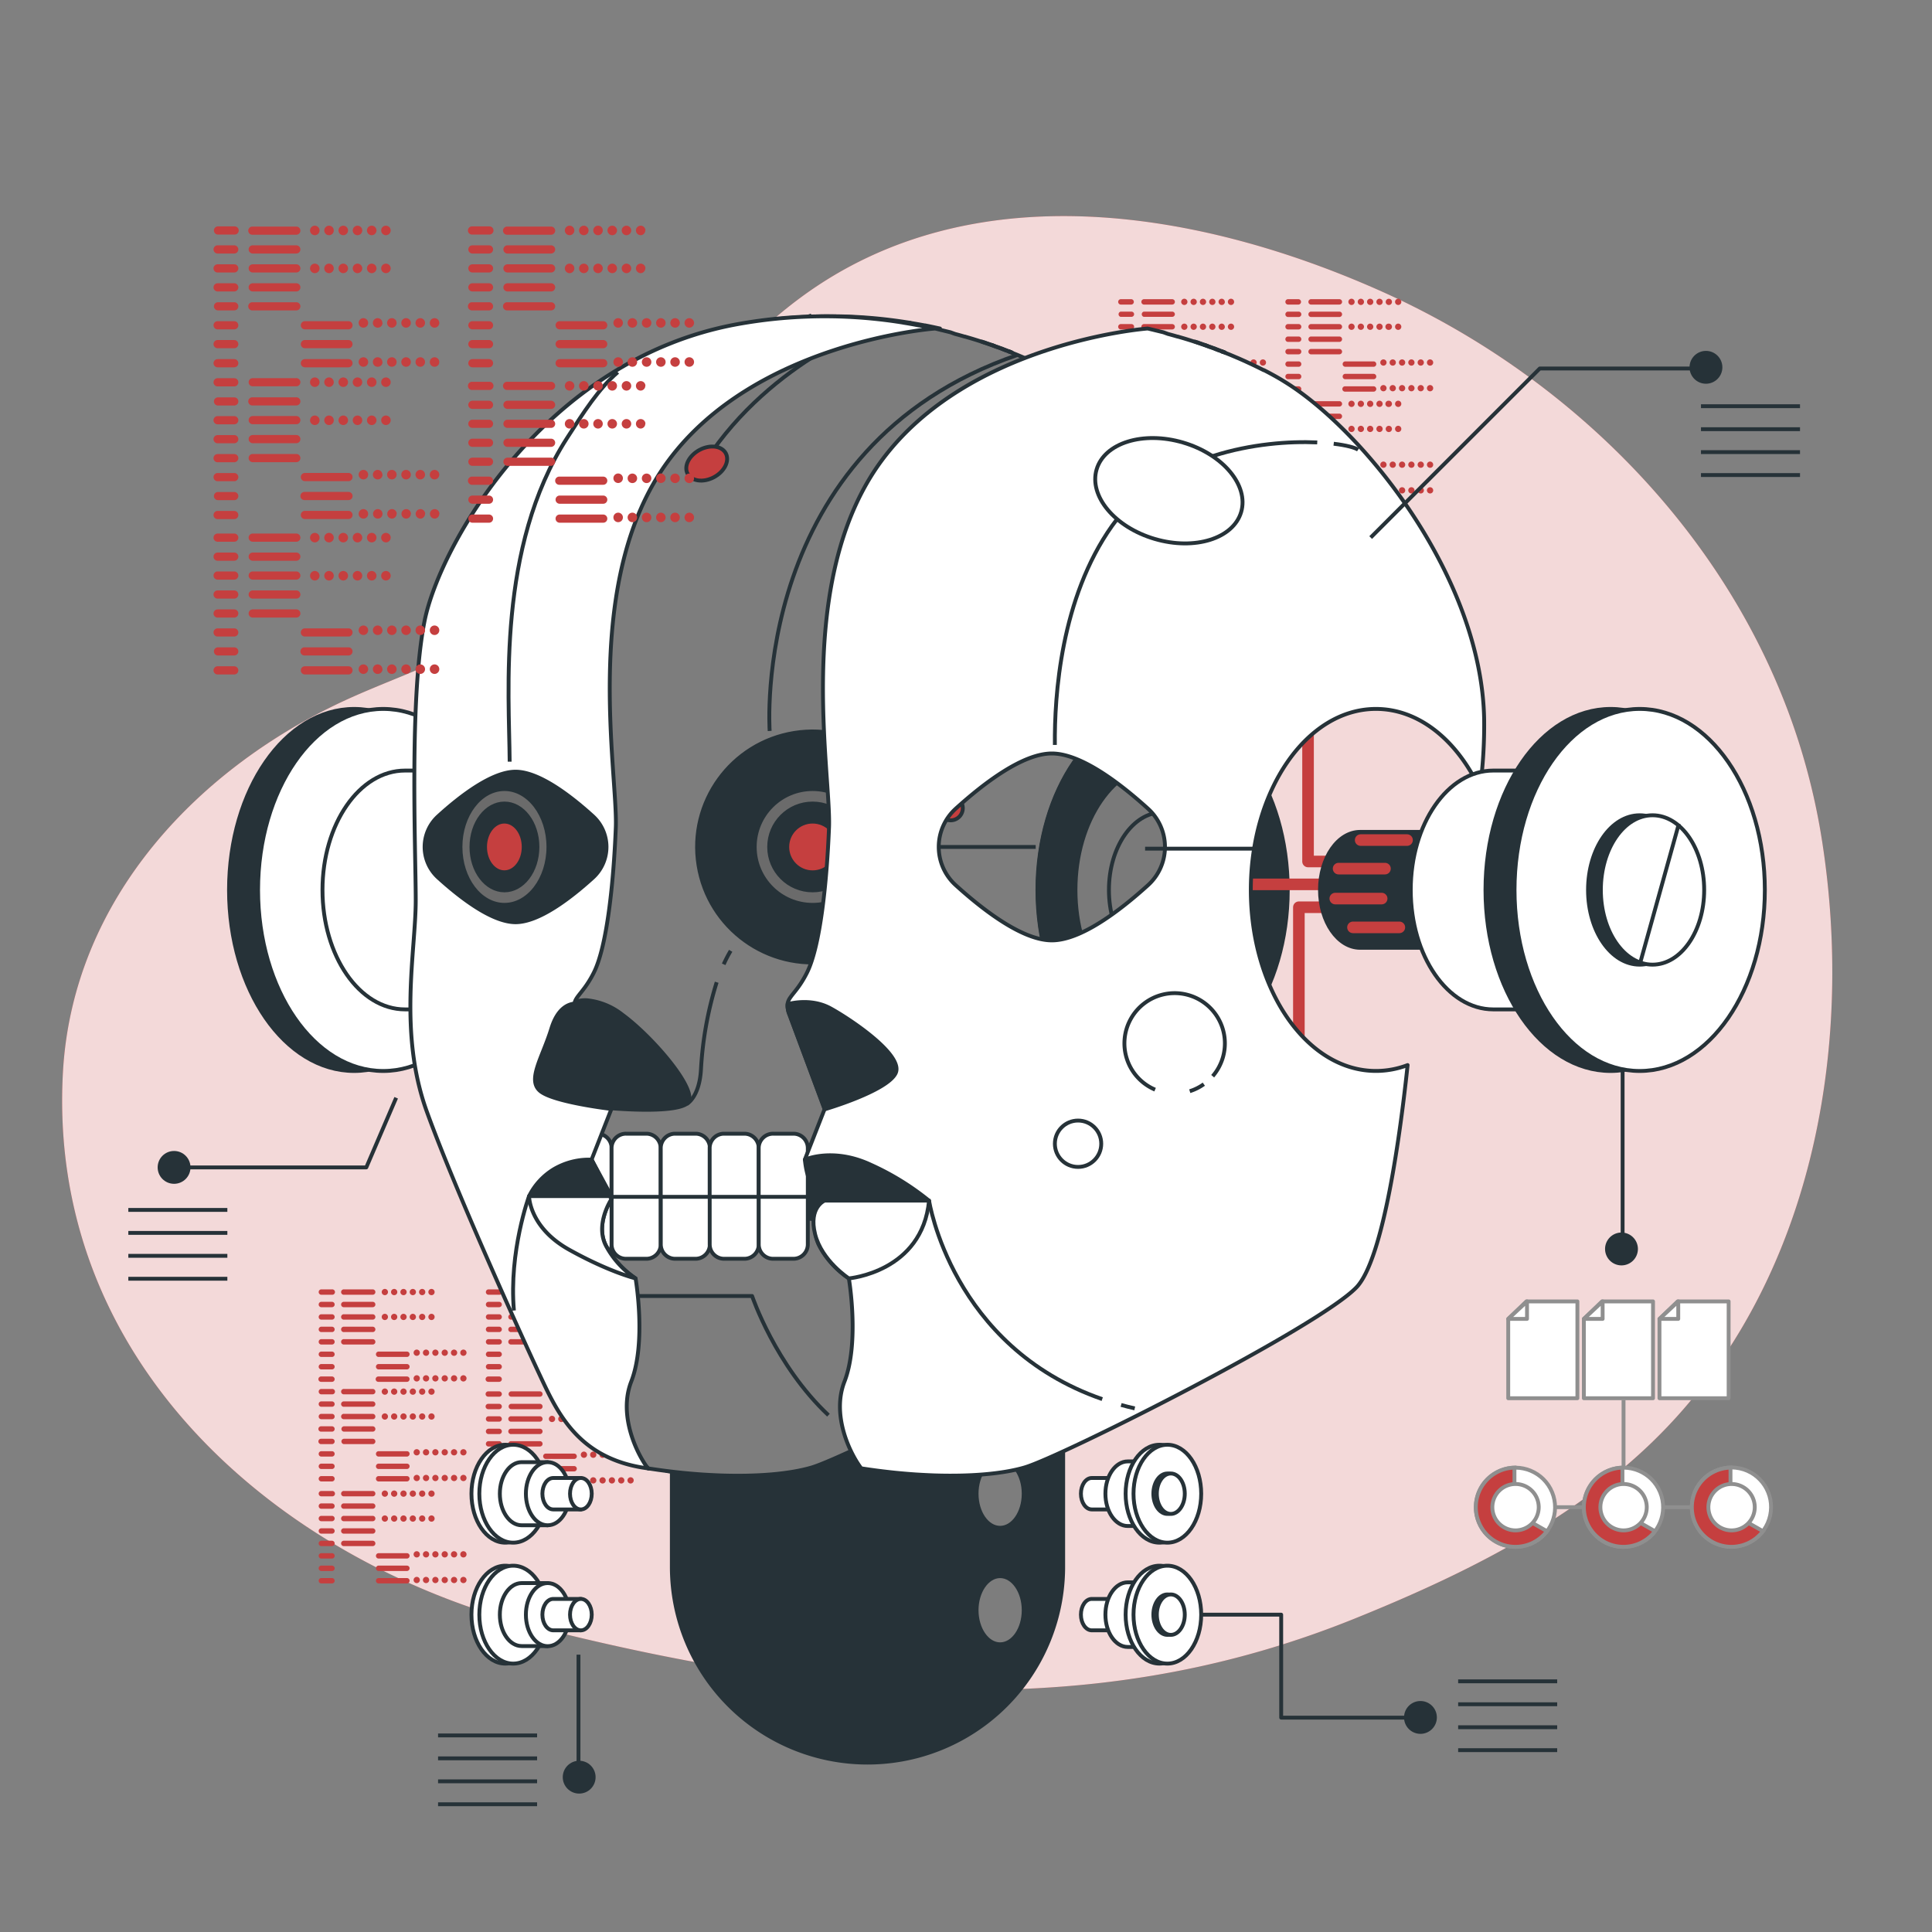 <svg xmlns="http://www.w3.org/2000/svg" viewBox="0 0 500 500"><rect x="0" y="0" width="500" height="500" fill="#808080" stroke="none"/><g id="freepik--background-simple--inject-1097"><path d="M466.11,193.94c-16.24-53.08-58-95.57-107.4-118C311.57,54.6,252,44,207.31,76.93c-29.41,21.65-46.06,56.35-73,80.64-13.39,12.07-28,16-44,23.22-38.81,17.6-71.29,51.54-74,96.31C11.93,352,71.27,403.74,137.49,420.73c87.5,22.44,152.9,22.44,213-1.8,31.21-12.59,63-28.51,85.48-54.58,34-39.42,43.43-95.42,35.69-146A171.56,171.56,0,0,0,466.11,193.94Z" style="fill:#C53F3F"></path><path d="M466.11,193.94c-16.24-53.08-58-95.57-107.4-118C311.57,54.6,252,44,207.31,76.93c-29.41,21.65-46.06,56.35-73,80.64-13.39,12.07-28,16-44,23.22-38.81,17.6-71.29,51.54-74,96.31C11.93,352,71.27,403.74,137.49,420.73c87.5,22.44,152.9,22.44,213-1.8,31.21-12.59,63-28.51,85.48-54.58,34-39.42,43.43-95.42,35.69-146A171.56,171.56,0,0,0,466.11,193.94Z" style="fill:#fff;opacity:0.8"></path></g><g id="freepik--code-2--inject-1097"><path d="M292.82,78.82H290a.7.7,0,0,1,0-1.39h2.82a.7.7,0,0,1,0,1.39Zm.69,2.52a.69.69,0,0,0-.69-.69H290A.7.7,0,0,0,290,82h2.82A.69.69,0,0,0,293.51,81.34Zm0,3.23a.69.69,0,0,0-.69-.7H290a.7.7,0,0,0,0,1.39h2.82A.69.69,0,0,0,293.51,84.57Zm0,3.22a.69.69,0,0,0-.69-.7H290a.7.7,0,0,0,0,1.39h2.82A.69.69,0,0,0,293.51,87.79Zm0,3.22a.69.69,0,0,0-.69-.7H290a.7.7,0,0,0,0,1.39h2.82A.69.69,0,0,0,293.51,91Zm0,3.22a.69.69,0,0,0-.69-.7H290a.7.7,0,0,0,0,1.39h2.82A.69.69,0,0,0,293.51,94.23Zm0,3.22a.69.69,0,0,0-.69-.7H290a.7.7,0,0,0,0,1.39h2.82A.69.69,0,0,0,293.51,97.45Zm0,3.22a.7.7,0,0,0-.69-.7H290a.7.7,0,0,0-.69.7.69.69,0,0,0,.69.69h2.82A.69.69,0,0,0,293.51,100.67Zm10.55-22.55a.69.69,0,0,0-.7-.69H296a.7.7,0,0,0,0,1.39h7.4A.7.7,0,0,0,304.06,78.12Zm0,3.22a.69.69,0,0,0-.7-.69H296A.7.7,0,0,0,296,82h7.4A.7.7,0,0,0,304.06,81.34Zm0,3.23a.7.7,0,0,0-.7-.7H296a.7.7,0,0,0,0,1.39h7.4A.69.69,0,0,0,304.06,84.57Zm0,3.22a.7.7,0,0,0-.7-.7H296a.7.7,0,0,0,0,1.39h7.4A.69.69,0,0,0,304.06,87.79Zm0,3.22a.7.7,0,0,0-.7-.7H296a.7.7,0,0,0,0,1.39h7.4A.69.69,0,0,0,304.06,91Zm8.86,3.22a.7.7,0,0,0-.7-.7h-7.4a.7.7,0,0,0,0,1.39h7.4A.7.7,0,0,0,312.92,94.23Zm0,3.22a.7.7,0,0,0-.7-.7h-7.4a.7.7,0,0,0,0,1.39h7.4A.7.7,0,0,0,312.92,97.45Zm0,3.22a.71.71,0,0,0-.7-.7h-7.4a.7.7,0,0,0-.69.7.69.69,0,0,0,.69.69h7.4A.7.7,0,0,0,312.92,100.67Zm-5.61-22.55a.81.81,0,1,0-.8.81A.8.8,0,0,0,307.31,78.12Zm2.42,0a.81.81,0,1,0-.81.81A.8.8,0,0,0,309.73,78.12Zm2.41,0a.81.81,0,1,0-.8.81A.8.8,0,0,0,312.14,78.12Zm2.42,0a.81.81,0,1,0-.8.81A.8.8,0,0,0,314.56,78.12Zm2.42,0a.81.81,0,1,0-.81.81A.8.8,0,0,0,317,78.12Zm2.41,0a.81.81,0,1,0-.8.81A.8.8,0,0,0,319.39,78.12Zm-12.08,6.45a.81.81,0,1,0-.8.8A.8.8,0,0,0,307.31,84.57Zm2.42,0a.81.81,0,1,0-.81.8A.81.81,0,0,0,309.73,84.57Zm2.41,0a.81.81,0,1,0-.8.8A.8.8,0,0,0,312.14,84.57Zm2.42,0a.81.81,0,1,0-.8.8A.8.8,0,0,0,314.56,84.57Zm2.42,0a.81.81,0,1,0-.81.8A.81.81,0,0,0,317,84.57Zm2.41,0a.81.81,0,1,0-.8.8A.8.8,0,0,0,319.39,84.57Zm-3.82,9.26a.81.81,0,1,0-.81.8A.81.81,0,0,0,315.57,93.83Zm2.41,0a.81.81,0,1,0-.8.8A.8.8,0,0,0,318,93.83Zm2.42,0a.81.81,0,1,0-.81.8A.81.81,0,0,0,320.4,93.83Zm2.41,0a.81.81,0,1,0-.8.8A.8.8,0,0,0,322.81,93.83Zm2.42,0a.81.81,0,1,0-.81.8A.81.81,0,0,0,325.23,93.83Zm2.42,0a.81.81,0,1,0-.81.8A.81.81,0,0,0,327.65,93.83Zm-12.08,6.64a.81.81,0,1,0-.81.8A.81.81,0,0,0,315.57,100.47Zm2.41,0a.81.81,0,1,0-.8.8A.8.8,0,0,0,318,100.47Zm2.42,0a.81.81,0,1,0-.81.8A.81.81,0,0,0,320.4,100.47Zm2.41,0a.81.81,0,1,0-.8.8A.8.8,0,0,0,322.81,100.47Zm2.42,0a.81.81,0,1,0-.81.8A.81.81,0,0,0,325.23,100.47Zm2.42,0a.81.81,0,1,0-.81.8A.81.81,0,0,0,327.65,100.47Z" style="fill:#C53F3F"></path><path d="M292.82,104.59H290a.7.7,0,0,1,0-1.39h2.82a.7.7,0,0,1,0,1.39Zm.69,2.53a.69.69,0,0,0-.69-.7H290a.7.7,0,0,0,0,1.39h2.82A.69.69,0,0,0,293.51,107.12Zm0,3.22a.69.69,0,0,0-.69-.7H290a.7.7,0,0,0,0,1.39h2.82A.69.69,0,0,0,293.51,110.34Zm0,3.22a.7.7,0,0,0-.69-.7H290a.7.7,0,0,0-.69.7.69.69,0,0,0,.69.69h2.82A.69.69,0,0,0,293.51,113.56Zm0,3.22a.69.69,0,0,0-.69-.69H290a.69.69,0,0,0-.69.69.7.7,0,0,0,.69.7h2.82A.7.7,0,0,0,293.51,116.78Zm0,3.22a.69.69,0,0,0-.69-.69H290a.7.7,0,0,0,0,1.39h2.82A.69.69,0,0,0,293.51,120Zm0,3.22a.69.69,0,0,0-.69-.69H290a.7.7,0,0,0,0,1.39h2.82A.69.69,0,0,0,293.51,123.22Zm0,3.22a.69.69,0,0,0-.69-.69H290a.7.7,0,0,0,0,1.39h2.82A.69.69,0,0,0,293.51,126.44Zm10.55-22.54a.7.7,0,0,0-.7-.7H296a.7.7,0,0,0,0,1.39h7.4A.69.69,0,0,0,304.06,103.9Zm0,3.22a.7.7,0,0,0-.7-.7H296a.7.7,0,0,0,0,1.39h7.4A.69.69,0,0,0,304.06,107.12Zm0,3.22a.7.7,0,0,0-.7-.7H296a.7.7,0,0,0,0,1.39h7.4A.69.69,0,0,0,304.06,110.34Zm0,3.22a.7.7,0,0,0-.7-.7H296a.7.7,0,0,0-.69.7.69.69,0,0,0,.69.69h7.4A.69.69,0,0,0,304.06,113.56Zm0,3.22a.69.69,0,0,0-.7-.69H296a.69.69,0,0,0-.69.69.7.7,0,0,0,.69.7h7.4A.7.7,0,0,0,304.06,116.78Zm8.86,3.22a.7.7,0,0,0-.7-.69h-7.4a.7.7,0,0,0,0,1.39h7.4A.7.7,0,0,0,312.92,120Zm0,3.22a.7.7,0,0,0-.7-.69h-7.4a.7.7,0,0,0,0,1.39h7.4A.7.7,0,0,0,312.92,123.22Zm0,3.22a.7.7,0,0,0-.7-.69h-7.4a.7.7,0,0,0,0,1.39h7.4A.7.7,0,0,0,312.92,126.44Zm-5.61-22.54a.81.81,0,1,0-.8.8A.8.8,0,0,0,307.31,103.9Zm2.42,0a.81.81,0,1,0-.81.8A.81.81,0,0,0,309.73,103.9Zm2.41,0a.81.81,0,1,0-.8.8A.8.8,0,0,0,312.14,103.9Zm2.42,0a.81.81,0,1,0-.8.8A.8.8,0,0,0,314.56,103.9Zm2.42,0a.81.81,0,1,0-.81.8A.81.81,0,0,0,317,103.9Zm2.41,0a.81.81,0,1,0-.8.8A.8.8,0,0,0,319.39,103.9Zm-12.08,6.44a.81.81,0,1,0-.8.8A.8.8,0,0,0,307.31,110.34Zm2.42,0a.81.81,0,1,0-.81.8A.81.81,0,0,0,309.73,110.34Zm2.41,0a.81.81,0,1,0-.8.8A.8.8,0,0,0,312.14,110.34Zm2.42,0a.81.81,0,1,0-.8.8A.8.8,0,0,0,314.56,110.34Zm2.42,0a.81.81,0,1,0-.81.8A.81.81,0,0,0,317,110.34Zm2.41,0a.81.81,0,1,0-.8.8A.8.8,0,0,0,319.39,110.34Zm-3.82,9.26a.81.81,0,1,0-.81.8A.81.81,0,0,0,315.57,119.6Zm2.41,0a.81.81,0,1,0-.8.8A.8.8,0,0,0,318,119.6Zm2.42,0a.81.81,0,1,0-.81.8A.81.81,0,0,0,320.4,119.6Zm2.41,0a.81.81,0,1,0-.8.8A.8.8,0,0,0,322.81,119.6Zm2.42,0a.81.81,0,1,0-.81.8A.81.81,0,0,0,325.23,119.6Zm2.42,0a.81.81,0,1,0-.81.8A.81.81,0,0,0,327.65,119.6Zm-12.08,6.64a.81.81,0,1,0-.81.81A.8.8,0,0,0,315.57,126.24Zm2.41,0a.81.81,0,1,0-.8.81A.8.8,0,0,0,318,126.24Zm2.42,0a.81.81,0,1,0-.81.81A.8.8,0,0,0,320.4,126.24Zm2.41,0a.81.81,0,1,0-.8.81A.8.8,0,0,0,322.81,126.24Zm2.42,0a.81.81,0,1,0-.81.81A.8.8,0,0,0,325.23,126.24Zm2.42,0a.81.81,0,1,0-.81.81A.81.81,0,0,0,327.65,126.24Z" style="fill:#C53F3F"></path><path d="M292.82,131H290a.7.7,0,0,1,0-1.39h2.82a.7.7,0,0,1,0,1.39Zm.69,2.52a.69.69,0,0,0-.69-.69H290a.7.7,0,0,0,0,1.39h2.82A.69.69,0,0,0,293.51,133.51Zm0,3.22a.69.69,0,0,0-.69-.69H290a.7.7,0,0,0,0,1.39h2.82A.69.69,0,0,0,293.51,136.73Zm0,3.23a.69.69,0,0,0-.69-.7H290a.7.7,0,0,0,0,1.39h2.82A.69.69,0,0,0,293.51,140Zm0,3.22a.69.69,0,0,0-.69-.7H290a.7.7,0,0,0,0,1.39h2.82A.69.69,0,0,0,293.51,143.18Zm0,3.22a.69.69,0,0,0-.69-.7H290a.7.7,0,0,0,0,1.39h2.82A.69.69,0,0,0,293.51,146.4Zm0,3.22a.69.69,0,0,0-.69-.7H290a.7.7,0,0,0,0,1.39h2.82A.69.69,0,0,0,293.51,149.62Zm0,3.22a.7.7,0,0,0-.69-.7H290a.7.7,0,0,0-.69.7.69.69,0,0,0,.69.69h2.82A.69.69,0,0,0,293.51,152.84Zm10.55-22.55a.69.69,0,0,0-.7-.69H296a.7.7,0,0,0,0,1.39h7.4A.7.7,0,0,0,304.06,130.29Zm0,3.22a.69.69,0,0,0-.7-.69H296a.7.7,0,0,0,0,1.39h7.4A.7.7,0,0,0,304.06,133.51Zm0,3.22a.69.69,0,0,0-.7-.69H296a.7.7,0,0,0,0,1.39h7.4A.7.7,0,0,0,304.06,136.73Zm0,3.23a.7.7,0,0,0-.7-.7H296a.7.7,0,0,0,0,1.39h7.4A.69.69,0,0,0,304.06,140Zm0,3.22a.7.7,0,0,0-.7-.7H296a.7.7,0,0,0,0,1.39h7.4A.69.69,0,0,0,304.06,143.18Zm8.86,3.22a.7.7,0,0,0-.7-.7h-7.4a.7.7,0,0,0,0,1.39h7.4A.7.7,0,0,0,312.92,146.4Zm0,3.22a.7.7,0,0,0-.7-.7h-7.4a.7.7,0,0,0,0,1.39h7.4A.7.7,0,0,0,312.92,149.62Zm0,3.22a.71.71,0,0,0-.7-.7h-7.4a.7.7,0,0,0-.69.7.69.69,0,0,0,.69.69h7.4A.7.7,0,0,0,312.92,152.84Zm-5.61-22.55a.81.81,0,1,0-.8.81A.8.8,0,0,0,307.31,130.29Zm2.42,0a.81.81,0,1,0-.81.81A.8.8,0,0,0,309.73,130.29Zm2.41,0a.81.81,0,1,0-.8.81A.8.8,0,0,0,312.14,130.29Zm2.42,0a.81.81,0,1,0-.8.81A.8.8,0,0,0,314.56,130.29Zm2.42,0a.81.81,0,1,0-.81.81A.8.8,0,0,0,317,130.29Zm2.41,0a.81.81,0,1,0-.8.81A.8.8,0,0,0,319.39,130.29Zm-12.08,6.44a.81.81,0,1,0-.8.81A.8.8,0,0,0,307.31,136.73Zm2.42,0a.81.81,0,1,0-.81.81A.8.8,0,0,0,309.73,136.73Zm2.41,0a.81.81,0,1,0-.8.81A.8.8,0,0,0,312.14,136.73Zm2.42,0a.81.81,0,1,0-.8.81A.8.8,0,0,0,314.56,136.73Zm2.42,0a.81.81,0,1,0-.81.81A.8.8,0,0,0,317,136.73Zm2.41,0a.81.81,0,1,0-.8.81A.8.8,0,0,0,319.39,136.73ZM315.57,146a.81.81,0,1,0-.81.81A.8.8,0,0,0,315.57,146Zm2.41,0a.81.81,0,1,0-.8.81A.8.8,0,0,0,318,146Zm2.42,0a.81.81,0,1,0-.81.81A.8.8,0,0,0,320.4,146Zm2.41,0a.81.81,0,1,0-.8.81A.8.8,0,0,0,322.81,146Zm2.42,0a.81.81,0,1,0-.81.81A.8.8,0,0,0,325.23,146Zm2.42,0a.81.81,0,1,0-.81.81A.81.81,0,0,0,327.65,146Zm-12.08,6.65a.81.81,0,1,0-.81.8A.81.81,0,0,0,315.57,152.64Zm2.41,0a.81.81,0,1,0-.8.8A.8.8,0,0,0,318,152.64Zm2.42,0a.81.81,0,1,0-.81.8A.81.81,0,0,0,320.4,152.64Zm2.41,0a.81.81,0,1,0-.8.8A.8.8,0,0,0,322.81,152.64Zm2.42,0a.81.81,0,1,0-.81.8A.81.81,0,0,0,325.23,152.64Zm2.42,0a.81.81,0,1,0-.81.8A.81.81,0,0,0,327.65,152.64Z" style="fill:#C53F3F"></path><path d="M336.09,78.82h-2.82a.7.7,0,0,1,0-1.39h2.82a.7.7,0,0,1,0,1.39Zm.69,2.52a.69.69,0,0,0-.69-.69h-2.82a.7.7,0,0,0,0,1.39h2.82A.69.69,0,0,0,336.78,81.34Zm0,3.23a.69.69,0,0,0-.69-.7h-2.82a.7.7,0,0,0,0,1.39h2.82A.69.69,0,0,0,336.78,84.57Zm0,3.22a.69.69,0,0,0-.69-.7h-2.82a.7.7,0,0,0,0,1.39h2.82A.69.69,0,0,0,336.78,87.79Zm0,3.22a.69.69,0,0,0-.69-.7h-2.82a.7.7,0,0,0,0,1.39h2.82A.69.69,0,0,0,336.78,91Zm0,3.22a.69.69,0,0,0-.69-.7h-2.82a.7.7,0,0,0,0,1.39h2.82A.69.69,0,0,0,336.78,94.23Zm0,3.22a.69.69,0,0,0-.69-.7h-2.82a.7.7,0,0,0,0,1.39h2.82A.69.69,0,0,0,336.78,97.45Zm0,3.22a.7.7,0,0,0-.69-.7h-2.82a.7.7,0,0,0-.69.7.69.69,0,0,0,.69.69h2.82A.69.69,0,0,0,336.78,100.67Zm10.55-22.55a.69.69,0,0,0-.7-.69h-7.4a.7.7,0,0,0,0,1.39h7.4A.7.7,0,0,0,347.33,78.12Zm0,3.22a.69.69,0,0,0-.7-.69h-7.4a.7.7,0,0,0,0,1.39h7.4A.7.7,0,0,0,347.33,81.34Zm0,3.23a.7.7,0,0,0-.7-.7h-7.4a.7.7,0,0,0,0,1.39h7.4A.69.69,0,0,0,347.33,84.57Zm0,3.22a.7.7,0,0,0-.7-.7h-7.4a.7.7,0,0,0,0,1.39h7.4A.69.69,0,0,0,347.33,87.79Zm0,3.22a.7.7,0,0,0-.7-.7h-7.4a.7.7,0,0,0,0,1.39h7.4A.69.69,0,0,0,347.33,91Zm8.85,3.22a.69.69,0,0,0-.69-.7h-7.4a.7.7,0,0,0,0,1.39h7.4A.69.69,0,0,0,356.18,94.23Zm0,3.22a.69.69,0,0,0-.69-.7h-7.4a.7.7,0,0,0,0,1.39h7.4A.69.69,0,0,0,356.18,97.45Zm0,3.22a.7.7,0,0,0-.69-.7h-7.4a.7.7,0,0,0-.69.7.69.69,0,0,0,.69.69h7.4A.69.69,0,0,0,356.18,100.67Zm-5.6-22.55a.81.81,0,1,0-.8.81A.8.8,0,0,0,350.58,78.12Zm2.42,0a.81.81,0,1,0-.81.81A.8.8,0,0,0,353,78.12Zm2.41,0a.81.81,0,1,0-.8.81A.8.8,0,0,0,355.41,78.12Zm2.42,0a.81.81,0,1,0-.81.81A.8.8,0,0,0,357.83,78.12Zm2.41,0a.8.8,0,0,0-.8-.8.81.81,0,1,0,.8.8Zm2.42,0a.81.81,0,1,0-.8.81A.8.8,0,0,0,362.66,78.12Zm-12.08,6.45a.81.81,0,1,0-.8.8A.8.8,0,0,0,350.58,84.57Zm2.42,0a.81.81,0,1,0-.81.8A.81.81,0,0,0,353,84.57Zm2.41,0a.81.81,0,1,0-.8.8A.8.8,0,0,0,355.41,84.57Zm2.42,0a.81.81,0,1,0-.81.8A.81.81,0,0,0,357.83,84.57Zm2.41,0a.8.8,0,0,0-.8-.81.81.81,0,1,0,0,1.61A.8.8,0,0,0,360.24,84.57Zm2.42,0a.81.81,0,1,0-.8.8A.8.8,0,0,0,362.66,84.57Zm-3.82,9.26a.81.81,0,1,0-.81.8A.81.81,0,0,0,358.84,93.83Zm2.41,0a.81.81,0,1,0-.8.8A.8.8,0,0,0,361.25,93.83Zm2.42,0a.81.81,0,1,0-.81.8A.81.81,0,0,0,363.67,93.83Zm2.41,0a.81.81,0,1,0-.8.8A.8.8,0,0,0,366.08,93.83Zm2.42,0a.81.81,0,1,0-.81.8A.81.81,0,0,0,368.5,93.83Zm2.41,0a.81.81,0,1,0-.8.8A.8.8,0,0,0,370.91,93.83Zm-12.07,6.64a.81.81,0,1,0-.81.8A.81.81,0,0,0,358.84,100.47Zm2.41,0a.81.81,0,1,0-.8.8A.8.8,0,0,0,361.25,100.47Zm2.42,0a.81.81,0,1,0-.81.8A.81.81,0,0,0,363.67,100.47Zm2.41,0a.81.81,0,1,0-.8.8A.8.8,0,0,0,366.08,100.47Zm2.42,0a.81.81,0,1,0-.81.8A.81.81,0,0,0,368.5,100.47Zm2.41,0a.81.81,0,1,0-.8.8A.8.8,0,0,0,370.91,100.47Z" style="fill:#C53F3F"></path><path d="M336.09,105.21h-2.82a.69.69,0,0,1-.69-.69.7.7,0,0,1,.69-.7h2.82a.7.7,0,0,1,.69.7A.69.69,0,0,1,336.09,105.21Zm.69,2.53a.69.69,0,0,0-.69-.69h-2.82a.69.69,0,0,0-.69.69.7.7,0,0,0,.69.7h2.82A.7.7,0,0,0,336.78,107.74Zm0,3.22a.69.69,0,0,0-.69-.69h-2.82a.7.7,0,0,0,0,1.39h2.82A.69.69,0,0,0,336.78,111Zm0,3.22a.69.69,0,0,0-.69-.69h-2.82a.7.7,0,0,0,0,1.39h2.82A.69.69,0,0,0,336.78,114.18Zm0,3.22a.69.69,0,0,0-.69-.69h-2.82a.7.7,0,0,0,0,1.39h2.82A.69.69,0,0,0,336.78,117.4Zm0,3.22a.69.69,0,0,0-.69-.69h-2.82a.7.7,0,0,0,0,1.39h2.82A.69.69,0,0,0,336.78,120.62Zm0,3.23a.69.69,0,0,0-.69-.7h-2.82a.7.7,0,0,0,0,1.39h2.82A.69.69,0,0,0,336.78,123.85Zm0,3.22a.69.69,0,0,0-.69-.7h-2.82a.7.7,0,0,0,0,1.39h2.82A.69.69,0,0,0,336.78,127.07Zm10.55-22.55a.7.7,0,0,0-.7-.7h-7.4a.7.7,0,0,0-.69.7.69.69,0,0,0,.69.69h7.4A.69.69,0,0,0,347.33,104.52Zm0,3.22a.69.69,0,0,0-.7-.69h-7.4a.69.69,0,0,0-.69.69.7.7,0,0,0,.69.7h7.4A.7.7,0,0,0,347.33,107.74Zm0,3.22a.69.69,0,0,0-.7-.69h-7.4a.7.7,0,0,0,0,1.39h7.4A.7.7,0,0,0,347.33,111Zm0,3.22a.69.69,0,0,0-.7-.69h-7.4a.7.7,0,0,0,0,1.39h7.4A.7.7,0,0,0,347.33,114.18Zm0,3.22a.69.69,0,0,0-.7-.69h-7.4a.7.7,0,0,0,0,1.39h7.4A.7.7,0,0,0,347.33,117.4Zm8.85,3.22a.69.69,0,0,0-.69-.69h-7.4a.7.7,0,0,0,0,1.39h7.4A.69.69,0,0,0,356.18,120.62Zm0,3.23a.69.69,0,0,0-.69-.7h-7.4a.7.7,0,0,0,0,1.39h7.4A.69.69,0,0,0,356.18,123.85Zm0,3.22a.69.69,0,0,0-.69-.7h-7.4a.7.7,0,0,0,0,1.39h7.4A.69.69,0,0,0,356.18,127.07Zm-5.6-22.55a.81.81,0,1,0-.8.8A.8.8,0,0,0,350.58,104.52Zm2.42,0a.81.81,0,1,0-.81.8A.81.81,0,0,0,353,104.52Zm2.41,0a.81.81,0,1,0-.8.8A.8.8,0,0,0,355.41,104.52Zm2.42,0a.81.81,0,1,0-.81.8A.81.81,0,0,0,357.83,104.52Zm2.41,0a.8.8,0,0,0-.8-.81.81.81,0,1,0,0,1.61A.8.8,0,0,0,360.24,104.52Zm2.42,0a.81.81,0,1,0-.8.8A.8.8,0,0,0,362.66,104.52ZM350.58,111a.81.81,0,1,0-.8.81A.8.8,0,0,0,350.58,111Zm2.42,0a.81.81,0,1,0-.81.81A.8.8,0,0,0,353,111Zm2.41,0a.81.81,0,1,0-.8.81A.8.8,0,0,0,355.41,111Zm2.42,0a.81.81,0,1,0-.81.81A.8.8,0,0,0,357.83,111Zm2.41,0a.8.8,0,0,0-.8-.8.81.81,0,1,0,.8.8Zm2.42,0a.81.81,0,1,0-.8.81A.8.8,0,0,0,362.66,111Zm-3.82,9.26a.81.81,0,1,0-.81.81A.8.8,0,0,0,358.84,120.22Zm2.41,0a.81.81,0,1,0-.8.81A.8.8,0,0,0,361.25,120.22Zm2.42,0a.81.81,0,1,0-.81.81A.8.8,0,0,0,363.67,120.22Zm2.41,0a.81.81,0,1,0-.8.81A.8.8,0,0,0,366.08,120.22Zm2.42,0a.81.81,0,1,0-.81.81A.8.8,0,0,0,368.5,120.22Zm2.41,0a.81.81,0,1,0-.8.81A.8.8,0,0,0,370.91,120.22Zm-12.07,6.64a.81.81,0,1,0-.81.81A.8.8,0,0,0,358.84,126.86Zm2.41,0a.81.81,0,1,0-.8.81A.8.8,0,0,0,361.25,126.86Zm2.42,0a.81.81,0,1,0-.81.81A.8.8,0,0,0,363.67,126.86Zm2.41,0a.81.81,0,1,0-.8.81A.8.8,0,0,0,366.08,126.86Zm2.42,0a.81.81,0,1,0-.81.81A.8.8,0,0,0,368.5,126.86Zm2.41,0a.81.81,0,1,0-.8.81A.8.8,0,0,0,370.91,126.86Z" style="fill:#C53F3F"></path><path d="M85.91,335.08H83.09a.7.7,0,0,1,0-1.39h2.82a.7.7,0,1,1,0,1.39Zm.7,2.52a.69.69,0,0,0-.7-.69H83.09a.7.7,0,0,0,0,1.39h2.82A.7.7,0,0,0,86.61,337.6Zm0,3.23a.7.7,0,0,0-.7-.7H83.09a.7.7,0,0,0,0,1.39h2.82A.69.69,0,0,0,86.61,340.83Zm0,3.22a.7.7,0,0,0-.7-.7H83.09a.7.7,0,0,0,0,1.39h2.82A.69.69,0,0,0,86.61,344.05Zm0,3.22a.7.7,0,0,0-.7-.7H83.09a.7.7,0,0,0,0,1.39h2.82A.69.69,0,0,0,86.61,347.27Zm0,3.22a.7.7,0,0,0-.7-.7H83.09a.7.7,0,0,0,0,1.39h2.82A.69.69,0,0,0,86.61,350.49Zm0,3.22a.7.7,0,0,0-.7-.7H83.09a.7.7,0,0,0,0,1.39h2.82A.69.69,0,0,0,86.61,353.71Zm0,3.22a.7.7,0,0,0-.7-.7H83.09a.7.7,0,0,0-.69.7.69.69,0,0,0,.69.69h2.82A.69.69,0,0,0,86.61,356.93Zm10.54-22.55a.69.69,0,0,0-.7-.69H89.06a.7.7,0,1,0,0,1.39h7.39A.7.7,0,0,0,97.15,334.38Zm0,3.22a.69.69,0,0,0-.7-.69H89.06a.7.7,0,1,0,0,1.39h7.39A.7.7,0,0,0,97.15,337.6Zm0,3.23a.7.7,0,0,0-.7-.7H89.06a.7.7,0,1,0,0,1.39h7.39A.69.69,0,0,0,97.15,340.83Zm0,3.22a.7.7,0,0,0-.7-.7H89.06a.7.7,0,1,0,0,1.39h7.39A.69.69,0,0,0,97.15,344.05Zm0,3.22a.7.7,0,0,0-.7-.7H89.06a.7.7,0,1,0,0,1.39h7.39A.69.69,0,0,0,97.15,347.27Zm8.86,3.22a.7.7,0,0,0-.7-.7h-7.4a.7.7,0,0,0,0,1.39h7.4A.69.69,0,0,0,106,350.49Zm0,3.22a.7.7,0,0,0-.7-.7h-7.4a.7.7,0,0,0,0,1.39h7.4A.69.69,0,0,0,106,353.71Zm0,3.22a.7.7,0,0,0-.7-.7h-7.4a.7.7,0,0,0-.69.7.69.69,0,0,0,.69.69h7.4A.69.69,0,0,0,106,356.93Zm-5.6-22.55a.81.81,0,1,0-.81.81A.81.81,0,0,0,100.41,334.38Zm2.41,0a.81.81,0,1,0-.8.81A.8.8,0,0,0,102.82,334.38Zm2.42,0a.81.81,0,1,0-.81.81A.8.8,0,0,0,105.24,334.38Zm2.41,0a.81.81,0,1,0-.8.81A.8.8,0,0,0,107.65,334.38Zm2.42,0a.81.81,0,1,0-.81.81A.8.8,0,0,0,110.07,334.38Zm2.41,0a.81.81,0,1,0-.8.81A.8.8,0,0,0,112.48,334.38Zm-12.07,6.45a.81.81,0,1,0-.81.8A.81.81,0,0,0,100.41,340.83Zm2.41,0a.81.81,0,1,0-.8.8A.8.8,0,0,0,102.82,340.83Zm2.42,0a.81.81,0,1,0-.81.8A.81.81,0,0,0,105.24,340.83Zm2.41,0a.81.81,0,1,0-.8.8A.8.8,0,0,0,107.65,340.83Zm2.42,0a.81.81,0,1,0-.81.8A.81.81,0,0,0,110.07,340.83Zm2.41,0a.81.81,0,1,0-.8.8A.8.8,0,0,0,112.48,340.83Zm-3.82,9.26a.81.81,0,1,0-.81.8A.81.81,0,0,0,108.66,350.09Zm2.41,0a.81.81,0,1,0-.8.8A.8.8,0,0,0,111.07,350.09Zm2.42,0a.81.81,0,1,0-.81.8A.81.81,0,0,0,113.49,350.09Zm2.42,0a.81.81,0,1,0-.81.8A.81.81,0,0,0,115.91,350.09Zm2.41,0a.81.81,0,1,0-.8.8A.8.8,0,0,0,118.32,350.09Zm2.42,0a.81.81,0,1,0-.81.8A.81.81,0,0,0,120.74,350.09Zm-12.08,6.64a.81.81,0,1,0-.81.8A.81.81,0,0,0,108.66,356.73Zm2.41,0a.81.81,0,1,0-.8.8A.8.8,0,0,0,111.07,356.73Zm2.42,0a.81.81,0,1,0-.81.8A.81.81,0,0,0,113.49,356.73Zm2.42,0a.81.81,0,1,0-.81.8A.81.81,0,0,0,115.91,356.73Zm2.41,0a.81.81,0,1,0-.8.8A.8.8,0,0,0,118.32,356.73Zm2.42,0a.81.81,0,1,0-.81.8A.81.81,0,0,0,120.74,356.73Z" style="fill:#C53F3F"></path><path d="M85.91,360.85H83.09a.7.7,0,0,1,0-1.39h2.82a.7.7,0,1,1,0,1.39Zm.7,2.53a.7.7,0,0,0-.7-.7H83.09a.7.7,0,0,0,0,1.39h2.82A.69.69,0,0,0,86.61,363.38Zm0,3.22a.7.7,0,0,0-.7-.7H83.09a.7.7,0,0,0,0,1.39h2.82A.69.69,0,0,0,86.61,366.6Zm0,3.22a.7.7,0,0,0-.7-.7H83.09a.7.7,0,0,0-.69.7.69.69,0,0,0,.69.69h2.82A.69.69,0,0,0,86.61,369.82Zm0,3.22a.69.69,0,0,0-.7-.69H83.09a.69.69,0,0,0-.69.69.7.7,0,0,0,.69.7h2.82A.7.7,0,0,0,86.61,373Zm0,3.22a.69.69,0,0,0-.7-.69H83.09a.7.7,0,0,0,0,1.39h2.82A.7.7,0,0,0,86.61,376.26Zm0,3.22a.69.69,0,0,0-.7-.69H83.09a.7.7,0,0,0,0,1.39h2.82A.7.7,0,0,0,86.61,379.48Zm0,3.22a.69.69,0,0,0-.7-.69H83.09a.7.7,0,0,0,0,1.39h2.82A.7.7,0,0,0,86.61,382.7Zm10.54-22.54a.7.7,0,0,0-.7-.7H89.06a.7.7,0,1,0,0,1.39h7.39A.69.69,0,0,0,97.15,360.16Zm0,3.22a.7.7,0,0,0-.7-.7H89.06a.7.7,0,1,0,0,1.39h7.39A.69.69,0,0,0,97.15,363.38Zm0,3.22a.7.7,0,0,0-.7-.7H89.06a.7.7,0,1,0,0,1.39h7.39A.69.69,0,0,0,97.15,366.6Zm0,3.22a.7.7,0,0,0-.7-.7H89.06a.7.7,0,0,0-.7.7.69.69,0,0,0,.7.69h7.39A.69.69,0,0,0,97.15,369.82Zm0,3.22a.69.69,0,0,0-.7-.69H89.06a.69.69,0,0,0-.7.69.7.7,0,0,0,.7.7h7.39A.7.7,0,0,0,97.15,373Zm8.86,3.22a.69.69,0,0,0-.7-.69h-7.4a.7.7,0,0,0,0,1.39h7.4A.7.7,0,0,0,106,376.26Zm0,3.22a.69.69,0,0,0-.7-.69h-7.4a.7.7,0,0,0,0,1.39h7.4A.7.7,0,0,0,106,379.48Zm0,3.22a.69.69,0,0,0-.7-.69h-7.4a.7.7,0,0,0,0,1.39h7.4A.7.7,0,0,0,106,382.7Zm-5.6-22.54a.81.81,0,1,0-.81.8A.81.81,0,0,0,100.41,360.16Zm2.41,0a.81.81,0,1,0-.8.8A.8.8,0,0,0,102.82,360.16Zm2.42,0a.81.81,0,1,0-.81.8A.81.81,0,0,0,105.24,360.16Zm2.41,0a.81.81,0,1,0-.8.8A.8.8,0,0,0,107.65,360.16Zm2.42,0a.81.81,0,1,0-.81.8A.81.81,0,0,0,110.07,360.16Zm2.41,0a.81.81,0,1,0-.8.8A.8.8,0,0,0,112.48,360.16Zm-12.07,6.44a.81.81,0,1,0-.81.8A.81.81,0,0,0,100.41,366.6Zm2.41,0a.81.81,0,1,0-.8.8A.8.8,0,0,0,102.82,366.6Zm2.42,0a.81.81,0,1,0-.81.8A.81.81,0,0,0,105.24,366.6Zm2.41,0a.81.81,0,1,0-.8.8A.8.8,0,0,0,107.65,366.6Zm2.42,0a.81.81,0,1,0-.81.8A.81.81,0,0,0,110.07,366.6Zm2.41,0a.81.81,0,1,0-.8.8A.8.8,0,0,0,112.48,366.6Zm-3.82,9.26a.81.81,0,1,0-.81.8A.81.81,0,0,0,108.66,375.86Zm2.41,0a.81.81,0,1,0-.8.8A.8.8,0,0,0,111.07,375.86Zm2.42,0a.81.81,0,1,0-.81.8A.81.81,0,0,0,113.49,375.86Zm2.42,0a.81.81,0,1,0-.81.8A.81.81,0,0,0,115.91,375.86Zm2.41,0a.81.81,0,1,0-.8.8A.8.8,0,0,0,118.32,375.86Zm2.42,0a.81.81,0,1,0-.81.8A.81.81,0,0,0,120.74,375.86Zm-12.08,6.64a.81.81,0,1,0-.81.81A.8.8,0,0,0,108.66,382.5Zm2.41,0a.81.81,0,1,0-.8.81A.8.8,0,0,0,111.07,382.5Zm2.42,0a.81.81,0,1,0-.81.81A.8.8,0,0,0,113.49,382.5Zm2.42,0a.81.81,0,1,0-.81.81A.8.8,0,0,0,115.91,382.5Zm2.41,0a.81.81,0,1,0-.8.81A.8.8,0,0,0,118.32,382.5Zm2.42,0a.81.81,0,1,0-.81.81A.8.8,0,0,0,120.74,382.5Z" style="fill:#C53F3F"></path><path d="M85.91,387.25H83.09a.7.7,0,0,1,0-1.39h2.82a.7.7,0,1,1,0,1.39Zm.7,2.52a.69.69,0,0,0-.7-.69H83.09a.7.7,0,0,0,0,1.39h2.82A.7.7,0,0,0,86.61,389.77Zm0,3.22a.69.69,0,0,0-.7-.69H83.09a.7.7,0,0,0,0,1.39h2.82A.7.7,0,0,0,86.61,393Zm0,3.23a.7.7,0,0,0-.7-.7H83.09a.7.7,0,0,0,0,1.39h2.82A.69.69,0,0,0,86.61,396.22Zm0,3.22a.7.7,0,0,0-.7-.7H83.09a.7.7,0,0,0,0,1.39h2.82A.69.69,0,0,0,86.61,399.44Zm0,3.22a.7.7,0,0,0-.7-.7H83.09a.7.7,0,0,0,0,1.39h2.82A.69.69,0,0,0,86.61,402.66Zm0,3.22a.7.7,0,0,0-.7-.7H83.09a.7.7,0,0,0,0,1.39h2.82A.69.69,0,0,0,86.61,405.88Zm0,3.22a.7.7,0,0,0-.7-.7H83.09a.7.7,0,0,0,0,1.39h2.82A.69.69,0,0,0,86.61,409.1Zm10.54-22.55a.69.69,0,0,0-.7-.69H89.06a.7.7,0,1,0,0,1.39h7.39A.7.7,0,0,0,97.15,386.55Zm0,3.22a.69.69,0,0,0-.7-.69H89.06a.7.7,0,1,0,0,1.39h7.39A.7.7,0,0,0,97.15,389.77Zm0,3.22a.69.69,0,0,0-.7-.69H89.06a.7.7,0,1,0,0,1.39h7.39A.7.7,0,0,0,97.15,393Zm0,3.23a.7.7,0,0,0-.7-.7H89.06a.7.7,0,1,0,0,1.39h7.39A.69.69,0,0,0,97.15,396.22Zm0,3.22a.7.7,0,0,0-.7-.7H89.06a.7.7,0,1,0,0,1.39h7.39A.69.69,0,0,0,97.15,399.44Zm8.86,3.22a.7.7,0,0,0-.7-.7h-7.4a.7.7,0,0,0,0,1.39h7.4A.69.69,0,0,0,106,402.66Zm0,3.22a.7.7,0,0,0-.7-.7h-7.4a.7.7,0,0,0,0,1.39h7.4A.69.69,0,0,0,106,405.88Zm0,3.22a.7.7,0,0,0-.7-.7h-7.4a.7.7,0,0,0,0,1.39h7.4A.69.69,0,0,0,106,409.1Zm-5.6-22.55a.81.81,0,1,0-.81.81A.81.81,0,0,0,100.41,386.55Zm2.41,0a.81.81,0,1,0-.8.81A.8.8,0,0,0,102.82,386.55Zm2.42,0a.81.81,0,1,0-.81.81A.8.8,0,0,0,105.24,386.55Zm2.41,0a.81.81,0,1,0-.8.81A.8.8,0,0,0,107.65,386.55Zm2.42,0a.81.81,0,1,0-.81.81A.8.8,0,0,0,110.07,386.55Zm2.41,0a.81.81,0,1,0-.8.81A.8.8,0,0,0,112.48,386.55ZM100.41,393a.81.81,0,1,0-.81.81A.81.81,0,0,0,100.41,393Zm2.41,0a.81.81,0,1,0-.8.81A.8.8,0,0,0,102.82,393Zm2.42,0a.81.81,0,1,0-.81.81A.8.8,0,0,0,105.24,393Zm2.41,0a.81.81,0,1,0-.8.81A.8.8,0,0,0,107.65,393Zm2.42,0a.81.81,0,1,0-.81.81A.8.8,0,0,0,110.07,393Zm2.41,0a.81.81,0,1,0-.8.81A.8.8,0,0,0,112.48,393Zm-3.82,9.26a.81.81,0,1,0-.81.81A.8.8,0,0,0,108.66,402.25Zm2.41,0a.81.81,0,1,0-.8.81A.8.8,0,0,0,111.07,402.25Zm2.42,0a.81.81,0,1,0-.81.81A.8.8,0,0,0,113.49,402.25Zm2.42,0a.81.81,0,1,0-.81.81A.8.8,0,0,0,115.91,402.25Zm2.41,0a.81.81,0,1,0-.8.81A.8.8,0,0,0,118.32,402.25Zm2.42,0a.81.81,0,1,0-.81.81A.8.8,0,0,0,120.74,402.25Zm-12.08,6.65a.81.81,0,1,0-.81.8A.81.81,0,0,0,108.66,408.9Zm2.41,0a.81.81,0,1,0-.8.8A.8.8,0,0,0,111.07,408.9Zm2.42,0a.81.81,0,1,0-.81.8A.81.81,0,0,0,113.49,408.9Zm2.42,0a.81.81,0,1,0-.81.8A.81.81,0,0,0,115.91,408.9Zm2.41,0a.81.81,0,1,0-.8.8A.8.8,0,0,0,118.32,408.9Zm2.42,0a.81.81,0,1,0-.81.8A.81.81,0,0,0,120.74,408.9Z" style="fill:#C53F3F"></path><path d="M129.18,335.08h-2.82a.7.7,0,0,1,0-1.39h2.82a.7.7,0,1,1,0,1.39Zm.7,2.52a.7.7,0,0,0-.7-.69h-2.82a.7.7,0,0,0,0,1.39h2.82A.7.7,0,0,0,129.88,337.6Zm0,3.23a.7.7,0,0,0-.7-.7h-2.82a.7.7,0,0,0,0,1.39h2.82A.7.7,0,0,0,129.88,340.83Zm0,3.22a.7.7,0,0,0-.7-.7h-2.82a.7.7,0,0,0,0,1.39h2.82A.7.7,0,0,0,129.88,344.05Zm0,3.22a.7.7,0,0,0-.7-.7h-2.82a.7.7,0,0,0,0,1.39h2.82A.7.7,0,0,0,129.88,347.27Zm0,3.22a.7.7,0,0,0-.7-.7h-2.82a.7.7,0,0,0,0,1.39h2.82A.7.7,0,0,0,129.88,350.49Zm0,3.22a.7.7,0,0,0-.7-.7h-2.82a.7.7,0,0,0,0,1.39h2.82A.7.7,0,0,0,129.88,353.71Zm0,3.22a.71.71,0,0,0-.7-.7h-2.82a.7.7,0,0,0-.69.7.69.69,0,0,0,.69.69h2.82A.7.7,0,0,0,129.88,356.93Zm10.54-22.55a.69.69,0,0,0-.7-.69h-7.39a.7.7,0,1,0,0,1.39h7.39A.7.7,0,0,0,140.42,334.38Zm0,3.22a.69.69,0,0,0-.7-.69h-7.39a.7.7,0,1,0,0,1.39h7.39A.7.7,0,0,0,140.42,337.6Zm0,3.23a.7.7,0,0,0-.7-.7h-7.39a.7.7,0,1,0,0,1.39h7.39A.69.69,0,0,0,140.42,340.83Zm0,3.22a.7.7,0,0,0-.7-.7h-7.39a.7.7,0,1,0,0,1.39h7.39A.69.69,0,0,0,140.42,344.05Zm0,3.22a.7.7,0,0,0-.7-.7h-7.39a.7.7,0,1,0,0,1.39h7.39A.69.69,0,0,0,140.42,347.27Zm8.86,3.22a.7.7,0,0,0-.7-.7h-7.4a.7.7,0,0,0,0,1.39h7.4A.7.7,0,0,0,149.28,350.49Zm0,3.22a.7.7,0,0,0-.7-.7h-7.4a.7.7,0,0,0,0,1.39h7.4A.7.7,0,0,0,149.28,353.71Zm0,3.22a.71.71,0,0,0-.7-.7h-7.4a.7.7,0,0,0-.69.7.69.69,0,0,0,.69.69h7.4A.7.7,0,0,0,149.28,356.93Zm-5.61-22.55a.81.81,0,1,0-.8.81A.8.8,0,0,0,143.67,334.38Zm2.42,0a.81.81,0,1,0-.81.81A.8.8,0,0,0,146.09,334.38Zm2.42,0a.81.81,0,0,0-.81-.8.81.81,0,0,0,0,1.61A.81.81,0,0,0,148.51,334.38Zm2.41,0a.81.81,0,1,0-.8.81A.8.8,0,0,0,150.92,334.38Zm2.42,0a.81.81,0,1,0-.81.81A.8.8,0,0,0,153.34,334.38Zm2.41,0a.81.81,0,1,0-.8.81A.8.8,0,0,0,155.75,334.38Zm-12.08,6.45a.81.81,0,1,0-.8.8A.8.8,0,0,0,143.67,340.83Zm2.42,0a.81.81,0,1,0-.81.8A.81.81,0,0,0,146.09,340.83Zm2.42,0a.81.81,0,0,0-.81-.81.81.81,0,1,0,.81.81Zm2.41,0a.81.81,0,1,0-.8.8A.8.8,0,0,0,150.92,340.83Zm2.42,0a.81.81,0,1,0-.81.8A.81.81,0,0,0,153.34,340.83Zm2.41,0a.81.81,0,1,0-.8.8A.8.8,0,0,0,155.75,340.83Zm-3.82,9.26a.81.81,0,1,0-.81.8A.81.81,0,0,0,151.93,350.09Zm2.41,0a.81.81,0,1,0-.8.8A.8.8,0,0,0,154.34,350.09Zm2.42,0a.81.81,0,1,0-.81.8A.81.81,0,0,0,156.76,350.09Zm2.41,0a.81.81,0,1,0-.8.8A.8.8,0,0,0,159.17,350.09Zm2.42,0a.81.81,0,1,0-.81.8A.81.81,0,0,0,161.59,350.09Zm2.42,0a.81.81,0,1,0-.81.8A.81.81,0,0,0,164,350.09Zm-12.08,6.64a.81.81,0,1,0-.81.8A.81.81,0,0,0,151.93,356.73Zm2.41,0a.81.81,0,1,0-.8.8A.8.8,0,0,0,154.34,356.73Zm2.42,0a.81.81,0,1,0-.81.8A.81.81,0,0,0,156.76,356.73Zm2.41,0a.81.81,0,1,0-.8.8A.8.8,0,0,0,159.17,356.73Zm2.42,0a.81.81,0,1,0-.81.8A.81.81,0,0,0,161.59,356.73Zm2.42,0a.81.81,0,1,0-.81.8A.81.81,0,0,0,164,356.73Z" style="fill:#C53F3F"></path><path d="M129.18,361.47h-2.82a.69.69,0,0,1-.69-.69.7.7,0,0,1,.69-.7h2.82a.71.71,0,0,1,.7.7A.7.7,0,0,1,129.18,361.47Zm.7,2.53a.7.7,0,0,0-.7-.69h-2.82a.69.69,0,0,0-.69.69.7.7,0,0,0,.69.7h2.82A.71.71,0,0,0,129.88,364Zm0,3.22a.7.7,0,0,0-.7-.69h-2.82a.7.7,0,0,0,0,1.39h2.82A.7.7,0,0,0,129.88,367.22Zm0,3.22a.7.7,0,0,0-.7-.69h-2.82a.7.7,0,0,0,0,1.39h2.82A.7.7,0,0,0,129.88,370.44Zm0,3.22a.7.7,0,0,0-.7-.69h-2.82a.7.7,0,0,0,0,1.39h2.82A.7.7,0,0,0,129.88,373.66Zm0,3.22a.7.7,0,0,0-.7-.69h-2.82a.7.7,0,0,0,0,1.39h2.82A.7.7,0,0,0,129.88,376.88Zm0,3.22a.7.7,0,0,0-.7-.69h-2.82a.7.7,0,0,0,0,1.39h2.82A.7.7,0,0,0,129.88,380.1Zm0,3.23a.7.7,0,0,0-.7-.7h-2.82a.7.7,0,0,0,0,1.39h2.82A.7.7,0,0,0,129.88,383.33Zm10.54-22.55a.7.7,0,0,0-.7-.7h-7.39a.7.7,0,0,0-.7.7.69.69,0,0,0,.7.69h7.39A.69.69,0,0,0,140.42,360.78Zm0,3.22a.69.69,0,0,0-.7-.69h-7.39a.69.69,0,0,0-.7.69.7.7,0,0,0,.7.7h7.39A.7.7,0,0,0,140.42,364Zm0,3.22a.69.69,0,0,0-.7-.69h-7.39a.7.7,0,1,0,0,1.39h7.39A.7.7,0,0,0,140.42,367.22Zm0,3.22a.69.69,0,0,0-.7-.69h-7.39a.7.7,0,1,0,0,1.39h7.39A.7.7,0,0,0,140.42,370.44Zm0,3.22a.69.69,0,0,0-.7-.69h-7.39a.7.7,0,1,0,0,1.39h7.39A.7.7,0,0,0,140.42,373.66Zm8.86,3.22a.7.7,0,0,0-.7-.69h-7.4a.7.7,0,0,0,0,1.39h7.4A.7.7,0,0,0,149.28,376.88Zm0,3.22a.7.7,0,0,0-.7-.69h-7.4a.7.7,0,0,0,0,1.39h7.4A.7.7,0,0,0,149.28,380.1Zm0,3.23a.7.7,0,0,0-.7-.7h-7.4a.7.7,0,0,0,0,1.39h7.4A.7.7,0,0,0,149.28,383.33Zm-5.61-22.55a.81.81,0,1,0-.8.8A.8.8,0,0,0,143.67,360.78Zm2.42,0a.81.81,0,1,0-.81.8A.81.81,0,0,0,146.09,360.78Zm2.42,0a.81.81,0,0,0-.81-.81.81.81,0,1,0,.81.81Zm2.41,0a.81.81,0,1,0-.8.8A.8.8,0,0,0,150.92,360.78Zm2.42,0a.81.81,0,1,0-.81.8A.81.81,0,0,0,153.34,360.78Zm2.41,0a.81.81,0,1,0-.8.8A.8.8,0,0,0,155.75,360.78Zm-12.08,6.44a.81.81,0,1,0-.8.81A.8.8,0,0,0,143.67,367.22Zm2.42,0a.81.81,0,1,0-.81.81A.8.8,0,0,0,146.09,367.22Zm2.42,0a.81.81,0,0,0-.81-.8.81.81,0,0,0,0,1.61A.81.81,0,0,0,148.51,367.22Zm2.41,0a.81.81,0,1,0-.8.81A.8.8,0,0,0,150.92,367.22Zm2.42,0a.81.81,0,1,0-.81.81A.8.8,0,0,0,153.34,367.22Zm2.41,0a.81.81,0,1,0-.8.81A.8.8,0,0,0,155.75,367.22Zm-3.82,9.26a.81.81,0,1,0-.81.81A.8.8,0,0,0,151.93,376.48Zm2.41,0a.81.81,0,1,0-.8.81A.8.8,0,0,0,154.34,376.48Zm2.42,0a.81.81,0,1,0-.81.81A.8.8,0,0,0,156.76,376.48Zm2.41,0a.81.81,0,1,0-.8.81A.8.8,0,0,0,159.17,376.48Zm2.42,0a.81.81,0,1,0-.81.81A.8.8,0,0,0,161.59,376.48Zm2.42,0a.81.81,0,1,0-.81.81A.8.8,0,0,0,164,376.48Zm-12.08,6.64a.81.81,0,1,0-.81.81A.8.8,0,0,0,151.93,383.12Zm2.41,0a.81.81,0,1,0-.8.81A.8.8,0,0,0,154.34,383.12Zm2.42,0a.81.81,0,1,0-.81.81A.8.8,0,0,0,156.76,383.12Zm2.41,0a.81.81,0,1,0-.8.81A.8.8,0,0,0,159.17,383.12Zm2.42,0a.81.81,0,1,0-.81.81A.8.8,0,0,0,161.59,383.12Zm2.42,0a.81.81,0,1,0-.81.81A.8.8,0,0,0,164,383.12Z" style="fill:#C53F3F"></path></g><g id="freepik--face-2--inject-1097"><path d="M167.76,380l.34.05-.34-.05Z" style="fill:#263238;stroke:#263238;stroke-linejoin:round"></path><path d="M177,381.19l-.51-.05c-1.3-.14-2.61-.28-3.92-.45C174.06,380.88,175.53,381.05,177,381.19Z" style="fill:#263238;stroke:#263238;stroke-linejoin:round"></path><path d="M256.63,89.27l.21.08.45.15Z" style="fill:#263238;stroke:#263238;stroke-linejoin:round"></path><path d="M173.87,335.67v69.85a50.64,50.64,0,0,0,50.64,50.64h0a50.64,50.64,0,0,0,50.64-50.64v-68.1Z" style="fill:#263238;stroke:#263238;stroke-linecap:round;stroke-linejoin:round"></path><path d="M264.93,386.57c0,4.87-2.73,8.82-6.1,8.82s-6.09-3.95-6.09-8.82,2.73-8.81,6.09-8.81S264.93,381.7,264.93,386.57Z" style="fill:#7d7d7d;stroke:#263238;stroke-linejoin:round"></path><path d="M264.93,416.72c0,4.87-2.73,8.82-6.1,8.82s-6.09-4-6.09-8.82,2.73-8.81,6.09-8.81S264.93,411.86,264.93,416.72Z" style="fill:#7d7d7d;stroke:#263238;stroke-linejoin:round"></path><path d="M277.2,98.71s-.71-.46-2-1.19c-.83-.47-1.91-1.06-3.22-1.73l-.09,0-1.29-.65-.16-.08-1.38-.66-.25-.12-1.47-.68-.3-.14-1.6-.71-.31-.13-1.75-.74-.77-.31L261.18,91l-.91-.35-1.32-.5.65.24-.35-.14-1.2-.43-1.21-.43-1.32-.46-1.33-.44.65.21-.74-.25h0c-1.09-.36-2.22-.71-3.38-1.05l-1-.29-.06,0,.11,0-.13,0c-.81-.24-1.64-.47-2.48-.69L246,86l-2.79-.68-.89-.22.95-.08-.61-.13c-1.09-.24-2.18-.47-3.3-.69l-.13,0c-1.18-.22-2.39-.43-3.61-.64a126.57,126.57,0,0,0-43.54.35c-49.5,9.1-76.81,56.89-80.79,76.81S109,219.9,109,233s-4.55,34.13,2.85,54.62,24.46,58,29,67.7,9.67,21.62,26.74,24.47h0a2,2,0,0,0,.17.23l.34.05h0c2.82.44,5.62.79,8.39,1.08l.52.05c1.61.16,3.21.29,4.79.4h0c1.58.1,3.13.18,4.66.24,9.45.32,17.84-.36,23.59-2.05,9.68-2.85,76.25-36.42,85.92-46.66,7-7.45,11.36-40.18,13.19-57.47a23,23,0,0,1-8.19,1.52c-17.89,0-32.39-21-32.39-46.85s14.5-46.84,32.39-46.84c11.21,0,21.09,8.24,26.9,20.76a125.55,125.55,0,0,0,1.1-17.91C328.41,149.35,297.69,111.23,277.2,98.71Z" style="fill:#7d7d7d;stroke:#263238;stroke-linejoin:round"></path><path d="M261.8,91.19l-.57-.21.68.26Z" style="fill:#263238;stroke:#263238;stroke-linejoin:round"></path><path d="M258.11,89.8l1.14.41-.53-.19-.41-.15-1-.34-.52-.19.52.18-.06,0,.76.28Z" style="fill:#263238;stroke:#263238;stroke-linejoin:round"></path><path d="M261.16,91h0l.05,0Z" style="fill:#263238;stroke:#263238;stroke-linejoin:round"></path><path d="M254.84,88.66l-.74-.25.74.25Z" style="fill:#263238;stroke:#263238;stroke-linejoin:round"></path><path d="M260.49,90.69l-.24-.09,1.41.54-.61-.23-.45-.18-.88-.34-.31-.12.3.12-.11,0,.67.26Z" style="fill:#263238;stroke:#263238;stroke-linejoin:round"></path><path d="M255.52,88.89h0l1.17.4-.44-.15-.39-.13-1-.35h0Z" style="fill:#263238;stroke:#263238;stroke-linejoin:round"></path><path d="M235.1,83.49l.48.08h0Z" style="fill:#263238;stroke:#263238;stroke-linejoin:round"></path><circle cx="210.3" cy="219.19" r="29.89" transform="translate(-32.12 36.15) rotate(-9.13)" style="fill:#263238;stroke:#263238;stroke-linejoin:round"></circle><circle cx="210.3" cy="219.19" r="14.98" style="fill:#6b6b6b;stroke:#263238;stroke-linejoin:round"></circle><circle cx="210.3" cy="219.19" r="11.24" style="fill:#263238;stroke:#263238;stroke-linejoin:round"></circle><circle cx="210.3" cy="219.19" r="6.56" style="fill:#C53F3F;stroke:#263238;stroke-linejoin:round"></circle><ellipse cx="133.53" cy="219.19" rx="22.7" ry="29.89" style="fill:#263238;stroke:#263238;stroke-linejoin:round"></ellipse><ellipse cx="130.55" cy="219.19" rx="11.38" ry="14.98" style="fill:#6b6b6b;stroke:#263238;stroke-linejoin:round"></ellipse><ellipse cx="130.55" cy="219.19" rx="8.54" ry="11.24" style="fill:#263238;stroke:#263238;stroke-linejoin:round"></ellipse><path d="M135.53,219.19c0-3.62-2.23-6.56-5-6.56s-5,2.94-5,6.56,2.23,6.55,5,6.55S135.53,222.81,135.53,219.19Z" style="fill:#C53F3F;stroke:#263238;stroke-linejoin:round"></path><path d="M161.08,262.61a17.58,17.58,0,0,0-9.23-3.75c-4.51-.22-7.92,3.33-9.15,7.32-2.31,7.52-6.36,13.3-2.89,16.19S158.23,287,158.23,287l-.07-.18c3.62.29,16.35,1.13,19.57-1.16C181.48,283,169.13,268.51,161.08,262.61Z" style="fill:#263238;stroke:#263238;stroke-linejoin:round"></path><path d="M253.46,246.94c-23.76,11.29-23.76,40.82-23.76,40.82l-22.17,10.62-3.83,10h-.13l.08.13-.08.2h.19l1.49,2.55-3.42,2.23c1.68.32,3.43.61,5.22.87l.48.82s28,3.61,45.93,1.12c0,0,16.63-4.91,22-13.73s12.94-35.71,12.94-35.71C276.34,231.54,253.46,246.94,253.46,246.94Z" style="fill:#263238;stroke:#263238;stroke-linejoin:round"></path><path d="M123.68,317a82.41,82.41,0,0,0,11.75-1.81l.25-.82q1.41-.39,2.73-.87l-1.79-2.23.78-2.55h.1l0-.2,0-.13h-.06l-2-10L123.8,287.76s0-29.53-12.45-40.82a10.8,10.8,0,0,0-3-2.5c-.93,12.36-2,27.92,3.46,43.17C114.73,295.66,119.13,306.35,123.68,317Z" style="fill:#263238;stroke:#263238;stroke-linejoin:round"></path><ellipse cx="300.88" cy="230.32" rx="32.39" ry="46.85" style="fill:#263238;stroke:#263238;stroke-linejoin:round"></ellipse><ellipse cx="300.88" cy="230.32" rx="22.55" ry="32.61" style="fill:#7a7a7a;stroke:#263238;stroke-linejoin:round"></ellipse><ellipse cx="300.88" cy="230.32" rx="13.89" ry="20.1" style="fill:#7a7a7a;stroke:#263238;stroke-linejoin:round"></ellipse><path d="M132.89,309.43H145.6a0,0,0,0,1,0,0v12.62a3.72,3.72,0,0,1-3.72,3.72h-5.26a3.72,3.72,0,0,1-3.72-3.72V309.43A0,0,0,0,1,132.89,309.43Z" style="fill:#fff;stroke:#263238;stroke-linejoin:round"></path><path d="M145.58,309.43h12.71a0,0,0,0,1,0,0v12.62a3.72,3.72,0,0,1-3.72,3.72H149.3a3.72,3.72,0,0,1-3.72-3.72V309.43A0,0,0,0,1,145.58,309.43Z" style="fill:#fff;stroke:#263238;stroke-linejoin:round"></path><path d="M158.27,309.43H171a0,0,0,0,1,0,0v12.62a3.72,3.72,0,0,1-3.72,3.72H162a3.72,3.72,0,0,1-3.72-3.72V309.43A0,0,0,0,1,158.27,309.43Z" style="fill:#fff;stroke:#263238;stroke-linejoin:round"></path><path d="M171,309.43h12.71a0,0,0,0,1,0,0v12.62a3.72,3.72,0,0,1-3.72,3.72h-5.26a3.72,3.72,0,0,1-3.72-3.72V309.43A0,0,0,0,1,171,309.43Z" style="fill:#fff;stroke:#263238;stroke-linejoin:round"></path><path d="M183.66,309.43h12.71a0,0,0,0,1,0,0v12.62a3.72,3.72,0,0,1-3.72,3.72h-5.26a3.72,3.72,0,0,1-3.72-3.72V309.43A0,0,0,0,1,183.66,309.43Z" style="fill:#fff;stroke:#263238;stroke-linejoin:round"></path><path d="M196.35,309.43h12.71a0,0,0,0,1,0,0v12.62a3.72,3.72,0,0,1-3.72,3.72h-5.26a3.72,3.72,0,0,1-3.72-3.72V309.43A0,0,0,0,1,196.35,309.43Z" style="fill:#fff;stroke:#263238;stroke-linejoin:round"></path><path d="M136.61,293.4h5.26a3.72,3.72,0,0,1,3.72,3.72v12.62a0,0,0,0,1,0,0H132.89a0,0,0,0,1,0,0V297.13A3.72,3.72,0,0,1,136.61,293.4Z" style="fill:#fff;stroke:#263238;stroke-linejoin:round"></path><path d="M149.3,293.4h5.26a3.72,3.72,0,0,1,3.72,3.72v12.62a0,0,0,0,1,0,0H145.58a0,0,0,0,1,0,0V297.13A3.72,3.72,0,0,1,149.3,293.4Z" style="fill:#fff;stroke:#263238;stroke-linejoin:round"></path><path d="M162,293.4h5.26a3.72,3.72,0,0,1,3.72,3.72v12.62a0,0,0,0,1,0,0H158.27a0,0,0,0,1,0,0V297.13A3.72,3.72,0,0,1,162,293.4Z" style="fill:#fff;stroke:#263238;stroke-linejoin:round"></path><path d="M174.69,293.4H180a3.72,3.72,0,0,1,3.72,3.72v12.62a0,0,0,0,1,0,0H171a0,0,0,0,1,0,0V297.13A3.72,3.72,0,0,1,174.69,293.4Z" style="fill:#fff;stroke:#263238;stroke-linejoin:round"></path><path d="M187.38,293.4h5.26a3.72,3.72,0,0,1,3.72,3.72v12.62a0,0,0,0,1,0,0H183.66a0,0,0,0,1,0,0V297.13A3.72,3.72,0,0,1,187.38,293.4Z" style="fill:#fff;stroke:#263238;stroke-linejoin:round"></path><path d="M200.08,293.4h5.26a3.72,3.72,0,0,1,3.72,3.72v12.62a0,0,0,0,1,0,0H196.35a0,0,0,0,1,0,0V297.13A3.72,3.72,0,0,1,200.08,293.4Z" style="fill:#fff;stroke:#263238;stroke-linejoin:round"></path><path d="M299.37,294.87c-1.44,4.61-5,7.62-7.89,6.71s-4.14-5.39-2.71-10,5-7.62,7.89-6.71S300.8,290.26,299.37,294.87Z" style="fill:#263238;stroke:#263238;stroke-linejoin:round"></path><path d="M289.74,315.47c-.79,2.54-2.74,4.2-4.36,3.7s-2.28-3-1.49-5.52,2.74-4.2,4.36-3.7S290.53,312.92,289.74,315.47Z" style="fill:#263238;stroke:#263238;stroke-linejoin:round"></path><line x1="232.05" y1="219.19" x2="268.04" y2="219.19" style="fill:none;stroke:#263238;stroke-linejoin:round"></line><path d="M199.19,189.17s-5.34-73.47,64.19-97.33" style="fill:none;stroke:#263238;stroke-linejoin:round"></path><path d="M134.35,189.17S128.05,108,210,81.64" style="fill:none;stroke:#263238;stroke-linejoin:round"></path><path d="M289.09,107.81s-11.38-2.27-33,13.09c0,0,11.61,6.56,16.34,17.21l-14.2,9.47" style="fill:none;stroke:#263238;stroke-linejoin:round"></path><path d="M228.21,83.35S199.76,93,182.69,119.19" style="fill:none;stroke:#263238;stroke-linejoin:round"></path><path d="M277.56,110.11s17.11,7.28,27.79,32.92" style="fill:none;stroke:#263238;stroke-linejoin:round"></path><path d="M149.37,104.19s-11.44,11.44-15.78,22.48c0,0-9.46,7.89-13.8,18.54l1.58,5.52" style="fill:none;stroke:#263238;stroke-linejoin:round"></path><path d="M187.29,249.56a34.77,34.77,0,0,1,1.81-3.49" style="fill:none;stroke:#263238;stroke-linejoin:round"></path><path d="M177.73,285.7s3.26-1.65,3.68-8.9a92.66,92.66,0,0,1,4.07-22.6" style="fill:none;stroke:#263238;stroke-linejoin:round"></path><path d="M218.51,369.75c.93.71,1.89,1.4,2.87,2.06" style="fill:none;stroke:#263238;stroke-linejoin:round"></path><path d="M140.84,355.31l8.29-19.91h45.51s6,17.91,19.76,30.85" style="fill:none;stroke:#263238;stroke-linejoin:round"></path><path d="M264.15,148a4.74,4.74,0,1,0-4.73,4.74A4.73,4.73,0,0,0,264.15,148Z" style="fill:#C53F3F;stroke:#263238;stroke-linejoin:round"></path><path d="M311.4,147.21a4.74,4.74,0,1,0-4,5.34A4.73,4.73,0,0,0,311.4,147.21Z" style="fill:#C53F3F;stroke:#263238;stroke-linejoin:round"></path><path d="M188.18,118.9c.11-2.36-2.17-3.8-5.08-3.21s-5.38,3-5.49,5.34,2.17,3.81,5.09,3.22S188.07,121.27,188.18,118.9Z" style="fill:#C53F3F;stroke:#263238;stroke-linejoin:round"></path><path d="M123.34,151.52c0-2.61-1.06-4.73-2.37-4.73s-2.37,2.12-2.37,4.73,1.06,4.74,2.37,4.74S123.34,154.14,123.34,151.52Z" style="fill:#C53F3F;stroke:#263238;stroke-linejoin:round"></path><path d="M240.77,191.29a3.15,3.15,0,1,0-3.15,3.16A3.15,3.15,0,0,0,240.77,191.29Z" style="fill:#C53F3F;stroke:#263238;stroke-linejoin:round"></path><path d="M118.7,191.37c0-1.82-1-3.3-2.25-3.3s-2.25,1.48-2.25,3.3,1,3.31,2.25,3.31S118.7,193.2,118.7,191.37Z" style="fill:#C53F3F;stroke:#263238;stroke-linejoin:round"></path><path d="M113.86,199.22c0-1.87-.74-3.38-1.65-3.38s-1.64,1.51-1.64,3.38.74,3.39,1.64,3.39S113.86,201.09,113.86,199.22Z" style="fill:#C53F3F;stroke:#263238;stroke-linejoin:round"></path><path d="M111.34,207c0-1.48-.63-2.68-1.4-2.68s-1.4,1.2-1.4,2.68.63,2.68,1.4,2.68S111.34,208.47,111.34,207Z" style="fill:#C53F3F;stroke:#263238;stroke-linejoin:round"></path><path d="M246.72,199.7a3.15,3.15,0,1,0-3.15,3.15A3.15,3.15,0,0,0,246.72,199.7Z" style="fill:#C53F3F;stroke:#263238;stroke-linejoin:round"></path><path d="M249.17,209.15A3.15,3.15,0,1,0,246,212.3,3.15,3.15,0,0,0,249.17,209.15Z" style="fill:#C53F3F;stroke:#263238;stroke-linejoin:round"></path></g><g id="freepik--face-3--inject-1097"><polyline points="338.52 182.71 338.52 222.95 349.17 222.95" style="fill:none;stroke:#C53F3F;stroke-linecap:round;stroke-linejoin:round;stroke-width:3px"></polyline><polyline points="347.99 234.79 336.15 234.79 336.15 275.63" style="fill:none;stroke:#C53F3F;stroke-linecap:round;stroke-linejoin:round;stroke-width:3px"></polyline><line x1="345.03" y1="228.87" x2="318.39" y2="228.87" style="fill:none;stroke:#C53F3F;stroke-linecap:round;stroke-linejoin:round;stroke-width:3px"></line><polygon points="223.23 380.06 223.23 380.06 223.23 380.06 223.23 380.06" style="fill:#fff;stroke:#263238;stroke-linejoin:round"></polygon><path d="M227.7,380.69q-2.23-.29-4.47-.63Q225.47,380.41,227.7,380.69Z" style="fill:#fff;stroke:#263238;stroke-linejoin:round"></path><path d="M236.93,381.59h0Z" style="fill:#fff;stroke:#263238;stroke-linejoin:round"></path><path d="M222.89,380l.34.05-.34-.05Z" style="fill:#fff;stroke:#263238;stroke-linejoin:round"></path><polygon points="241.6 381.83 241.6 381.83 241.6 381.83 241.6 381.83" style="fill:#fff;stroke:#263238;stroke-linejoin:round"></polygon><path d="M236.88,381.59c-1.56-.11-3.14-.24-4.74-.4C233.74,381.35,235.32,381.48,236.88,381.59Z" style="fill:#fff;stroke:#263238;stroke-linejoin:round"></path><path d="M241.6,381.83c-1.52-.06-3.07-.13-4.65-.24C238.53,381.7,240.08,381.77,241.6,381.83Z" style="fill:#fff;stroke:#263238;stroke-linejoin:round"></path><path d="M232.13,381.19l-.51-.05c-1.3-.14-2.61-.28-3.92-.45C229.18,380.88,230.66,381.05,232.13,381.19Z" style="fill:#fff;stroke:#263238;stroke-linejoin:round"></path><path d="M311.75,89.27l.21.08.46.15Z" style="fill:#fff;stroke:#263238;stroke-linejoin:round"></path><path d="M332.33,98.71s-.71-.46-2-1.19c-.83-.47-1.91-1.06-3.22-1.73l-.09,0-1.29-.65-.16-.08-1.38-.66-.25-.12-1.47-.68-.3-.14-1.6-.71-.31-.13-1.75-.74-.77-.31L316.31,91l-.91-.35-1.32-.5.65.24-.35-.14-1.21-.43c-.39-.15-.8-.29-1.21-.43l-1.31-.46-1.33-.44.64.21-.73-.25h-.05c-1.08-.36-2.21-.71-3.37-1.05l-1-.29-.06,0,.11,0-.13,0c-.81-.24-1.64-.47-2.48-.69L301.09,86l-2.79-.68-1-.24-.3-.06c-.89.07-46.26,3.71-68.8,34.13-22.76,30.73-13.08,80.8-13.65,95s-2.28,30.72-5.69,37.55-6.26,6.26-4.56,10.81S213.42,287,213.42,287l-5.12,13.08,5.12,10.24s-4.55,6.83-1.14,12.52a23.35,23.35,0,0,0,7.4,8s2.84,16.5-1.14,26.74c-3.38,8.68,1.42,18.57,4.35,22.42l.34.05c2.82.44,5.62.79,8.39,1.08l.52.05c1.61.16,3.21.29,4.79.4h0c1.58.1,3.13.18,4.66.24,9.45.32,17.83-.36,23.59-2.05,9.68-2.85,76.25-36.42,85.92-46.66,7-7.45,11.36-40.18,13.19-57.47a23,23,0,0,1-8.19,1.52c-17.89,0-32.39-21-32.39-46.85s14.5-46.84,32.39-46.84c11.21,0,21.09,8.24,26.9,20.76a125.55,125.55,0,0,0,1.1-17.91C383.54,149.35,352.81,111.23,332.33,98.71ZM297.1,229.09c-7.37,6.68-17.39,14.28-24.88,14.28s-17.51-7.6-24.88-14.28a13.36,13.36,0,0,1,0-19.81c7.37-6.68,17.39-14.28,24.88-14.28s17.51,7.6,24.88,14.28A13.36,13.36,0,0,1,297.1,229.09Z" style="fill:#fff;stroke:#263238;stroke-linejoin:round"></path><path d="M290.14,363.6c1.15.32,2.32.62,3.53.89" style="fill:#fff;stroke:#263238;stroke-linejoin:round"></path><path d="M240.44,310.71s5.75,37.82,44.82,51.38" style="fill:#fff;stroke:#263238;stroke-linejoin:round"></path><path d="M316.93,91.19l-.57-.21.68.26Z" style="fill:#fff;stroke:#263238;stroke-linejoin:round"></path><path d="M313.24,89.8l1.14.41-.53-.19-.41-.15-1-.34-.52-.19.52.18-.06,0,.75.28Z" style="fill:#fff;stroke:#263238;stroke-linejoin:round"></path><path d="M316.28,91h0l.05,0Z" style="fill:#fff;stroke:#263238;stroke-linejoin:round"></path><path d="M310,88.66l-.74-.25.74.25Z" style="fill:#fff;stroke:#263238;stroke-linejoin:round"></path><path d="M315.62,90.69l-.24-.09,1.4.54-.6-.23-.45-.18-.89-.34-.31-.12.31.12-.11,0,.67.26Z" style="fill:#fff;stroke:#263238;stroke-linejoin:round"></path><path d="M310.65,88.89h0l1.17.4-.44-.15L311,89l-1-.35h0Z" style="fill:#fff;stroke:#263238;stroke-linejoin:round"></path><path d="M215,261c-5.2-2.9-11-1.16-11-1.16l-.15,0a5.56,5.56,0,0,0,.46,2.78c1.71,4.55,9.11,24.47,9.11,24.47s16-4.67,18.34-9.29S220.2,263.87,215,261Z" style="fill:#263238;stroke:#263238;stroke-linejoin:round"></path><path d="M208.3,300.12s7.27-3.29,17.1,1.34a68.39,68.39,0,0,1,15,9.25h-27S209.12,308.62,208.3,300.12Z" style="fill:#263238;stroke:#263238;stroke-linejoin:round"></path><path d="M213.42,310.71s-4.21,1.74-2.48,8.68,8.74,11.46,8.74,11.46,19-1.63,20.76-20.14Z" style="fill:#fff;stroke:#263238;stroke-linejoin:round"></path><path d="M345.16,114.84c3.25.38,5.52,1,6.32,1.55" style="fill:#fff;stroke:#263238;stroke-linejoin:round"></path><path d="M273,192.79c-.13-12.73,1.52-38,14.82-56.73s38.64-22.23,53.08-21.56" style="fill:none;stroke:#263238;stroke-linejoin:round"></path><line x1="296.35" y1="219.63" x2="324.3" y2="219.63" style="fill:#fff;stroke:#263238;stroke-linejoin:round"></line><path d="M352,215.29c-5.74,0-10.39,6.73-10.39,15s4.65,15,10.39,15h26.42V215.29Z" style="fill:#263238;stroke:#263238;stroke-linejoin:round"></path><ellipse cx="378.46" cy="230.32" rx="10.4" ry="15.04" style="fill:#fff;stroke:#263238;stroke-linejoin:round"></ellipse><path d="M386.47,199.42c-11.8,0-21.37,13.83-21.37,30.9s9.57,30.91,21.37,30.91h26.66V199.42Z" style="fill:#fff;stroke:#263238;stroke-linejoin:round"></path><ellipse cx="413.13" cy="230.32" rx="21.37" ry="30.91" style="fill:#fff;stroke:#263238;stroke-linejoin:round"></ellipse><ellipse cx="416.83" cy="230.32" rx="32.39" ry="46.85" style="fill:#263238;stroke:#263238;stroke-linejoin:round"></ellipse><ellipse cx="424.35" cy="230.32" rx="32.39" ry="46.85" style="fill:#fff;stroke:#263238;stroke-linejoin:round"></ellipse><ellipse cx="424.35" cy="230.32" rx="13.37" ry="19.33" style="fill:#263238;stroke:#263238;stroke-linejoin:round"></ellipse><ellipse cx="427.67" cy="230.32" rx="13.37" ry="19.33" style="fill:#fff;stroke:#263238;stroke-linejoin:round"></ellipse><line x1="434.49" y1="213.19" x2="424.35" y2="249.66" style="fill:#fff;stroke:#263238;stroke-linejoin:round"></line><line x1="358.43" y1="224.8" x2="346.43" y2="224.8" style="fill:none;stroke:#C53F3F;stroke-linecap:round;stroke-linejoin:round;stroke-width:3px"></line><line x1="364.14" y1="217.41" x2="352.14" y2="217.41" style="fill:none;stroke:#C53F3F;stroke-linecap:round;stroke-linejoin:round;stroke-width:3px"></line><line x1="357.57" y1="232.55" x2="345.57" y2="232.55" style="fill:none;stroke:#C53F3F;stroke-linecap:round;stroke-linejoin:round;stroke-width:3px"></line><line x1="362.15" y1="240" x2="350.15" y2="240" style="fill:none;stroke:#C53F3F;stroke-linecap:round;stroke-linejoin:round;stroke-width:3px"></line><path d="M282.55,382.5c-1.55,0-2.81,1.82-2.81,4.07s1.26,4.07,2.81,4.07h7.14V382.5Z" style="fill:#fff;stroke:#263238;stroke-linejoin:round"></path><path d="M292.51,386.57c0,2.25-1.26,4.07-2.82,4.07s-2.81-1.82-2.81-4.07,1.26-4.07,2.81-4.07S292.51,384.32,292.51,386.57Z" style="fill:#fff;stroke:#263238;stroke-linejoin:round"></path><path d="M291.86,378.21c-3.19,0-5.78,3.74-5.78,8.36s2.59,8.36,5.78,8.36h7.21V378.21Z" style="fill:#fff;stroke:#263238;stroke-linejoin:round"></path><path d="M304.85,386.57c0,4.62-2.59,8.36-5.78,8.36s-5.78-3.74-5.78-8.36,2.59-8.36,5.78-8.36S304.85,382,304.85,386.57Z" style="fill:#fff;stroke:#263238;stroke-linejoin:round"></path><ellipse cx="300.07" cy="386.57" rx="8.76" ry="12.67" style="fill:#fff;stroke:#263238;stroke-linejoin:round"></ellipse><ellipse cx="302.11" cy="386.57" rx="8.76" ry="12.67" style="fill:#fff;stroke:#263238;stroke-linejoin:round"></ellipse><path d="M305.72,386.57c0,2.89-1.62,5.23-3.61,5.23s-3.62-2.34-3.62-5.23,1.62-5.23,3.62-5.23S305.72,383.68,305.72,386.57Z" style="fill:#fff;stroke:#263238;stroke-linejoin:round"></path><path d="M306.62,386.57c0,2.89-1.62,5.23-3.61,5.23s-3.62-2.34-3.62-5.23,1.62-5.23,3.62-5.23S306.62,383.68,306.62,386.57Z" style="fill:#fff;stroke:#263238;stroke-linejoin:round"></path><path d="M282.55,413.8c-1.55,0-2.81,1.82-2.81,4.07s1.26,4.06,2.81,4.06h7.14V413.8Z" style="fill:#fff;stroke:#263238;stroke-linejoin:round"></path><path d="M292.51,417.87c0,2.24-1.26,4.06-2.82,4.06s-2.81-1.82-2.81-4.06,1.26-4.07,2.81-4.07S292.51,415.62,292.51,417.87Z" style="fill:#fff;stroke:#263238;stroke-linejoin:round"></path><path d="M291.86,409.51c-3.19,0-5.78,3.74-5.78,8.36s2.59,8.36,5.78,8.36h7.21V409.51Z" style="fill:#fff;stroke:#263238;stroke-linejoin:round"></path><path d="M304.85,417.87c0,4.61-2.59,8.36-5.78,8.36s-5.78-3.75-5.78-8.36,2.59-8.36,5.78-8.36S304.85,413.25,304.85,417.87Z" style="fill:#fff;stroke:#263238;stroke-linejoin:round"></path><ellipse cx="300.07" cy="417.87" rx="8.76" ry="12.67" style="fill:#fff;stroke:#263238;stroke-linejoin:round"></ellipse><ellipse cx="302.11" cy="417.87" rx="8.76" ry="12.67" style="fill:#fff;stroke:#263238;stroke-linejoin:round"></ellipse><path d="M305.72,417.87c0,2.89-1.62,5.23-3.61,5.23s-3.62-2.34-3.62-5.23,1.62-5.23,3.62-5.23S305.72,415,305.72,417.87Z" style="fill:#fff;stroke:#263238;stroke-linejoin:round"></path><path d="M306.62,417.87c0,2.89-1.62,5.23-3.61,5.23s-3.62-2.34-3.62-5.23,1.62-5.23,3.62-5.23S306.62,415,306.62,417.87Z" style="fill:#fff;stroke:#263238;stroke-linejoin:round"></path><path d="M311.55,280.58a12.68,12.68,0,0,1-3.64,1.82" style="fill:none;stroke:#263238;stroke-linejoin:round"></path><path d="M298.94,282a13,13,0,1,1,14.9-3.48" style="fill:none;stroke:#263238;stroke-linejoin:round"></path><ellipse cx="302.5" cy="127" rx="13" ry="19.5" transform="translate(95.22 381.3) rotate(-73.59)" style="fill:#fff;stroke:#263238;stroke-linejoin:round"></ellipse><circle cx="279" cy="296" r="6" style="fill:#fff;stroke:#263238;stroke-linejoin:round"></circle></g><g id="freepik--face-1--inject-1097"><ellipse cx="133.81" cy="386.57" rx="5.78" ry="8.36" style="fill:#fff;stroke:#263238;stroke-linejoin:round"></ellipse><ellipse cx="130.77" cy="386.57" rx="8.76" ry="12.67" style="fill:#fff;stroke:#263238;stroke-linejoin:round"></ellipse><ellipse cx="132.81" cy="386.57" rx="8.76" ry="12.67" style="fill:#fff;stroke:#263238;stroke-linejoin:round"></ellipse><path d="M135,378.4c-3.11,0-5.64,3.66-5.64,8.17s2.53,8.17,5.64,8.17h6.74V378.4Z" style="fill:#fff;stroke:#263238;stroke-linejoin:round"></path><path d="M147.39,386.57c0,4.51-2.53,8.17-5.65,8.17s-5.64-3.66-5.64-8.17,2.52-8.17,5.64-8.17S147.39,382.06,147.39,386.57Z" style="fill:#fff;stroke:#263238;stroke-linejoin:round"></path><path d="M143.19,382.5c-1.56,0-2.82,1.82-2.82,4.07s1.26,4.07,2.82,4.07h7.14V382.5Z" style="fill:#fff;stroke:#263238;stroke-linejoin:round"></path><path d="M153.14,386.57c0,2.25-1.26,4.07-2.81,4.07s-2.81-1.82-2.81-4.07,1.26-4.07,2.81-4.07S153.14,384.32,153.14,386.57Z" style="fill:#fff;stroke:#263238;stroke-linejoin:round"></path><ellipse cx="133.81" cy="417.87" rx="5.78" ry="8.36" style="fill:#fff;stroke:#263238;stroke-linejoin:round"></ellipse><ellipse cx="130.77" cy="417.87" rx="8.76" ry="12.67" style="fill:#fff;stroke:#263238;stroke-linejoin:round"></ellipse><ellipse cx="132.81" cy="417.87" rx="8.76" ry="12.67" style="fill:#fff;stroke:#263238;stroke-linejoin:round"></ellipse><path d="M135,409.7c-3.11,0-5.64,3.66-5.64,8.17S131.89,426,135,426h6.74V409.7Z" style="fill:#fff;stroke:#263238;stroke-linejoin:round"></path><path d="M147.39,417.87c0,4.51-2.53,8.16-5.65,8.16s-5.64-3.65-5.64-8.16,2.52-8.17,5.64-8.17S147.39,413.36,147.39,417.87Z" style="fill:#fff;stroke:#263238;stroke-linejoin:round"></path><path d="M143.19,413.8c-1.56,0-2.82,1.82-2.82,4.07s1.26,4.06,2.82,4.06h7.14V413.8Z" style="fill:#fff;stroke:#263238;stroke-linejoin:round"></path><path d="M153.14,417.87c0,2.24-1.26,4.06-2.81,4.06s-2.81-1.82-2.81-4.06,1.26-4.07,2.81-4.07S153.14,415.62,153.14,417.87Z" style="fill:#fff;stroke:#263238;stroke-linejoin:round"></path><ellipse cx="91.66" cy="230.32" rx="32.39" ry="46.85" style="fill:#263238;stroke:#263238;stroke-linejoin:round"></ellipse><ellipse cx="99.18" cy="230.32" rx="32.39" ry="46.85" style="fill:#fff;stroke:#263238;stroke-linejoin:round"></ellipse><path d="M104.83,199.42c-11.8,0-21.37,13.83-21.37,30.9s9.57,30.91,21.37,30.91h26.66V199.42Z" style="fill:#fff;stroke:#263238;stroke-linejoin:round"></path><ellipse cx="131.49" cy="230.32" rx="21.37" ry="30.91" style="fill:#fff;stroke:#263238;stroke-linejoin:round"></ellipse><path d="M163.35,357.59c4-10.24,1.14-26.74,1.14-26.74a23.35,23.35,0,0,1-7.4-8c-3.41-5.69,1.14-12.52,1.14-12.52l-5.12-10.24L158.23,287s-7.4-19.92-9.1-24.47,1.13-4,4.55-10.81,5.12-23.33,5.69-37.55-9.11-64.29,13.65-95c22.65-30.57,68.37-34.1,68.83-34.13l-.61-.13c-1.09-.24-2.18-.47-3.31-.69l-.13,0c-1.33-.26-2.7-.5-4.09-.72q2.08.33,4.08.72a126.74,126.74,0,0,0-47.13-.29c-49.5,9.1-76.81,56.89-80.79,76.81s-2.28,59.17-2.28,72.26-4.55,34.13,2.85,54.62,24.46,58,29,67.7,9.68,21.62,26.74,24.47l1.51.23C164.77,376.16,160,366.27,163.35,357.59Z" style="fill:#fff;stroke:#263238;stroke-linejoin:round"></path><path d="M131.9,197.12c-.12-17.82-3.32-55.49,14.83-83.72,4.36-6.79,8.19-12.78,13.15-17.08" style="fill:none;stroke:#263238;stroke-linejoin:round"></path><path d="M136.92,309.56s-5.25,14.27-3.92,29.6" style="fill:#fff;stroke:#263238;stroke-linejoin:round"></path><path d="M153.43,227.16a10.77,10.77,0,0,0,0-15.95c-5.93-5.38-14-11.5-20-11.5s-14.1,6.12-20,11.5a10.75,10.75,0,0,0,0,15.95c5.93,5.38,14,11.51,20,11.51S147.5,232.54,153.43,227.16Z" style="fill:#263238;stroke:#263238;stroke-linejoin:round"></path><path d="M142.7,266.18c-2.31,7.52-6.36,13.3-2.89,16.19S158.23,287,158.23,287s-7.4-19.92-9.1-24.47a5.31,5.31,0,0,1-.46-2.8C147.18,259.87,144.35,260.8,142.7,266.18Z" style="fill:#263238;stroke:#263238;stroke-linejoin:round"></path><path d="M153.11,300.12a17.92,17.92,0,0,0-9.83,2.5,17.06,17.06,0,0,0-6.36,6.94h21.31Z" style="fill:#263238;stroke:#263238;stroke-linejoin:round"></path><path d="M157.09,322.88c-3.41-5.69,1.14-12.52,1.14-12.52l-.41-.8h-20.9s0,8.09,10.41,13.88,17.16,7.41,17.16,7.41A23.35,23.35,0,0,1,157.09,322.88Z" style="fill:#fff;stroke:#263238;stroke-linejoin:round"></path><ellipse cx="130.55" cy="219.19" rx="11.38" ry="14.98" style="fill:#6b6b6b;stroke:#263238;stroke-linejoin:round"></ellipse><ellipse cx="130.55" cy="219.19" rx="8.54" ry="11.24" style="fill:#263238;stroke:#263238;stroke-linejoin:round"></ellipse><path d="M135.53,219.19c0-3.62-2.23-6.56-5-6.56s-5,2.94-5,6.56,2.23,6.55,5,6.55S135.53,222.81,135.53,219.19Z" style="fill:#C53F3F;stroke:#263238;stroke-linejoin:round"></path></g><g id="freepik--Graphics--inject-1097"><polyline points="354.73 139.12 398.49 95.37 441.38 95.37" style="fill:none;stroke:#263238;stroke-linejoin:round"></polyline><circle cx="441.5" cy="95.06" r="3.75" style="fill:#263238;stroke:#263238;stroke-linejoin:round"></circle><line x1="440.21" y1="105.13" x2="465.84" y2="105.13" style="fill:#263238;stroke:#263238;stroke-linejoin:round"></line><line x1="440.21" y1="111.07" x2="465.84" y2="111.07" style="fill:#263238;stroke:#263238;stroke-linejoin:round"></line><line x1="440.21" y1="117" x2="465.84" y2="117" style="fill:#263238;stroke:#263238;stroke-linejoin:round"></line><line x1="440.21" y1="122.94" x2="465.84" y2="122.94" style="fill:#263238;stroke:#263238;stroke-linejoin:round"></line><polyline points="102.53 284.1 94.8 302.12 45.05 302.12" style="fill:none;stroke:#263238;stroke-linejoin:round"></polyline><circle cx="45.05" cy="302.12" r="3.75" style="fill:#263238;stroke:#263238;stroke-linejoin:round"></circle><line x1="33.21" y1="313.13" x2="58.84" y2="313.13" style="fill:#263238;stroke:#263238;stroke-linejoin:round"></line><line x1="33.21" y1="319.07" x2="58.84" y2="319.07" style="fill:#263238;stroke:#263238;stroke-linejoin:round"></line><line x1="33.21" y1="325" x2="58.84" y2="325" style="fill:#263238;stroke:#263238;stroke-linejoin:round"></line><line x1="33.21" y1="330.94" x2="58.84" y2="330.94" style="fill:#263238;stroke:#263238;stroke-linejoin:round"></line><line x1="149.71" y1="428.22" x2="149.71" y2="460.82" style="fill:none;stroke:#263238;stroke-linejoin:round"></line><circle cx="149.89" cy="459.93" r="3.75" style="fill:#263238;stroke:#263238;stroke-linejoin:round"></circle><line x1="113.37" y1="449.12" x2="139" y2="449.12" style="fill:#263238;stroke:#263238;stroke-linejoin:round"></line><line x1="113.37" y1="455.06" x2="139" y2="455.06" style="fill:#263238;stroke:#263238;stroke-linejoin:round"></line><line x1="113.37" y1="461" x2="139" y2="461" style="fill:#263238;stroke:#263238;stroke-linejoin:round"></line><line x1="113.37" y1="466.94" x2="139" y2="466.94" style="fill:#263238;stroke:#263238;stroke-linejoin:round"></line><polyline points="310.87 417.87 331.57 417.87 331.57 444.52 366.74 444.52" style="fill:none;stroke:#263238;stroke-linejoin:round"></polyline><circle cx="367.61" cy="444.47" r="3.75" style="fill:#263238;stroke:#263238;stroke-linejoin:round"></circle><line x1="377.37" y1="435.12" x2="403" y2="435.12" style="fill:#263238;stroke:#263238;stroke-linejoin:round"></line><line x1="377.37" y1="441.06" x2="403" y2="441.06" style="fill:#263238;stroke:#263238;stroke-linejoin:round"></line><line x1="377.37" y1="447" x2="403" y2="447" style="fill:#263238;stroke:#263238;stroke-linejoin:round"></line><line x1="377.37" y1="452.94" x2="403" y2="452.94" style="fill:#263238;stroke:#263238;stroke-linejoin:round"></line><line x1="392.21" y1="390.06" x2="448.05" y2="390.06" style="fill:none;stroke:#8f8f8f;stroke-miterlimit:10"></line><line x1="420.17" y1="390.06" x2="420.17" y2="362.33" style="fill:none;stroke:#8f8f8f;stroke-miterlimit:10"></line><circle cx="392.21" cy="390.06" r="10.25" transform="translate(-118.87 178.47) rotate(-22.35)" style="fill:#fff;stroke:#8f8f8f;stroke-miterlimit:10"></circle><path d="M400.35,396.27l-8.41-4.77V379.82a10.25,10.25,0,1,0,8.41,16.45Z" style="fill:#C53F3F;stroke:#8f8f8f;stroke-miterlimit:10"></path><path d="M398.22,390.06a6,6,0,1,1-6-6A6,6,0,0,1,398.22,390.06Z" style="fill:#fff;stroke:#8f8f8f;stroke-miterlimit:10"></path><circle cx="420.17" cy="390.06" r="10.25" transform="translate(-116.77 189.1) rotate(-22.35)" style="fill:#fff;stroke:#8f8f8f;stroke-miterlimit:10"></circle><path d="M428.31,396.27l-8.42-4.77V379.82a10.25,10.25,0,1,0,8.42,16.45Z" style="fill:#C53F3F;stroke:#8f8f8f;stroke-miterlimit:10"></path><path d="M426.18,390.06a6,6,0,1,1-6-6A6,6,0,0,1,426.18,390.06Z" style="fill:#fff;stroke:#8f8f8f;stroke-miterlimit:10"></path><circle cx="448.12" cy="390.06" r="10.25" transform="translate(-27.48 746.1) rotate(-77.86)" style="fill:#fff;stroke:#8f8f8f;stroke-miterlimit:10"></circle><path d="M456.26,396.27l-8.41-4.77V379.82a10.25,10.25,0,1,0,8.41,16.45Z" style="fill:#C53F3F;stroke:#8f8f8f;stroke-miterlimit:10"></path><path d="M454.13,390.06a6,6,0,1,1-6-6A6,6,0,0,1,454.13,390.06Z" style="fill:#fff;stroke:#8f8f8f;stroke-miterlimit:10"></path><polygon points="408.23 361.86 390.33 361.86 390.33 341.33 395.04 336.8 408.23 336.8 408.23 361.86" style="fill:#fff;stroke:#8f8f8f;stroke-linecap:round;stroke-linejoin:round"></polygon><polygon points="390.33 341.33 395.19 341.33 395.19 336.8 390.33 341.33" style="fill:#fff;stroke:#8f8f8f;stroke-linecap:round;stroke-linejoin:round"></polygon><polygon points="427.8 361.86 409.9 361.86 409.9 341.33 414.61 336.8 427.8 336.8 427.8 361.86" style="fill:#fff;stroke:#8f8f8f;stroke-linecap:round;stroke-linejoin:round"></polygon><polygon points="409.9 341.33 414.76 341.33 414.76 336.8 409.9 341.33" style="fill:#fff;stroke:#8f8f8f;stroke-linecap:round;stroke-linejoin:round"></polygon><polygon points="447.37 361.86 429.47 361.86 429.47 341.33 434.18 336.8 447.37 336.8 447.37 361.86" style="fill:#fff;stroke:#8f8f8f;stroke-linecap:round;stroke-linejoin:round"></polygon><polygon points="429.47 341.33 434.33 341.33 434.33 336.8 429.47 341.33" style="fill:#fff;stroke:#8f8f8f;stroke-linecap:round;stroke-linejoin:round"></polygon><line x1="419.93" y1="277.24" x2="419.93" y2="323.56" style="fill:none;stroke:#263238;stroke-linejoin:round"></line><path d="M423.39,323.23a3.75,3.75,0,1,0-3.75,3.75A3.75,3.75,0,0,0,423.39,323.23Z" style="fill:#263238;stroke:#263238;stroke-linejoin:round"></path></g><g id="freepik--code-1--inject-1097"><path d="M60.62,60.7h-4.3a1.06,1.06,0,0,1,0-2.11h4.3a1.06,1.06,0,1,1,0,2.11Zm1.06,3.85a1.07,1.07,0,0,0-1.06-1.06h-4.3a1.06,1.06,0,0,0,0,2.12h4.3A1.06,1.06,0,0,0,61.68,64.55Zm0,4.91a1.06,1.06,0,0,0-1.06-1.06h-4.3a1.06,1.06,0,0,0,0,2.12h4.3A1.06,1.06,0,0,0,61.68,69.46Zm0,4.91a1.06,1.06,0,0,0-1.06-1.06h-4.3a1.06,1.06,0,0,0,0,2.12h4.3A1.07,1.07,0,0,0,61.68,74.37Zm0,4.91a1.06,1.06,0,0,0-1.06-1.06h-4.3a1.06,1.06,0,0,0,0,2.11h4.3A1.06,1.06,0,0,0,61.68,79.28Zm0,4.9a1.07,1.07,0,0,0-1.06-1.06h-4.3a1.06,1.06,0,0,0,0,2.12h4.3A1.06,1.06,0,0,0,61.68,84.18Zm0,4.91A1.07,1.07,0,0,0,60.62,88h-4.3a1.06,1.06,0,0,0,0,2.12h4.3A1.06,1.06,0,0,0,61.68,89.09Zm0,4.91a1.06,1.06,0,0,0-1.06-1.06h-4.3a1.06,1.06,0,0,0,0,2.12h4.3A1.07,1.07,0,0,0,61.68,94ZM77.74,59.64a1.05,1.05,0,0,0-1.06-1H65.41a1.06,1.06,0,1,0,0,2.11H76.68A1.05,1.05,0,0,0,77.74,59.64Zm0,4.91a1.06,1.06,0,0,0-1.06-1.06H65.41a1.06,1.06,0,1,0,0,2.12H76.68A1.05,1.05,0,0,0,77.74,64.55Zm0,4.91a1.05,1.05,0,0,0-1.06-1.06H65.41a1.06,1.06,0,1,0,0,2.12H76.68A1.05,1.05,0,0,0,77.74,69.46Zm0,4.91a1.05,1.05,0,0,0-1.06-1.06H65.41a1.06,1.06,0,0,0,0,2.12H76.68A1.06,1.06,0,0,0,77.74,74.37Zm0,4.91a1.05,1.05,0,0,0-1.06-1.06H65.41a1.06,1.06,0,1,0,0,2.11H76.68A1.05,1.05,0,0,0,77.74,79.28Zm13.5,4.9a1.06,1.06,0,0,0-1.06-1.06H78.91a1.06,1.06,0,0,0,0,2.12H90.18A1.05,1.05,0,0,0,91.24,84.18Zm0,4.91A1.06,1.06,0,0,0,90.18,88H78.91a1.06,1.06,0,0,0,0,2.12H90.18A1.05,1.05,0,0,0,91.24,89.09Zm0,4.91a1.05,1.05,0,0,0-1.06-1.06H78.91a1.06,1.06,0,0,0,0,2.12H90.18A1.06,1.06,0,0,0,91.24,94ZM82.7,59.64a1.23,1.23,0,1,0-1.22,1.23A1.22,1.22,0,0,0,82.7,59.64Zm3.68,0a1.23,1.23,0,1,0-1.22,1.23A1.22,1.22,0,0,0,86.38,59.64Zm3.69,0a1.23,1.23,0,1,0-1.23,1.23A1.23,1.23,0,0,0,90.07,59.64Zm3.68,0a1.23,1.23,0,1,0-1.23,1.23A1.23,1.23,0,0,0,93.75,59.64Zm3.68,0a1.23,1.23,0,1,0-1.23,1.23A1.23,1.23,0,0,0,97.43,59.64Zm3.68,0a1.23,1.23,0,1,0-1.23,1.23A1.23,1.23,0,0,0,101.11,59.64ZM82.7,69.46a1.23,1.23,0,1,0-1.22,1.23A1.23,1.23,0,0,0,82.7,69.46Zm3.68,0a1.23,1.23,0,1,0-1.22,1.23A1.22,1.22,0,0,0,86.38,69.46Zm3.69,0a1.23,1.23,0,1,0-1.23,1.23A1.23,1.23,0,0,0,90.07,69.46Zm3.68,0a1.23,1.23,0,1,0-1.23,1.23A1.23,1.23,0,0,0,93.75,69.46Zm3.68,0a1.23,1.23,0,1,0-1.23,1.23A1.23,1.23,0,0,0,97.43,69.46Zm3.68,0a1.23,1.23,0,1,0-1.23,1.23A1.23,1.23,0,0,0,101.11,69.46ZM95.28,83.57a1.23,1.23,0,1,0-1.23,1.23A1.23,1.23,0,0,0,95.28,83.57Zm3.68,0a1.23,1.23,0,1,0-1.23,1.23A1.23,1.23,0,0,0,99,83.57Zm3.68,0a1.23,1.23,0,1,0-1.22,1.23A1.23,1.23,0,0,0,102.64,83.57Zm3.68,0a1.23,1.23,0,1,0-1.22,1.23A1.23,1.23,0,0,0,106.32,83.57Zm3.68,0a1.23,1.23,0,1,0-1.22,1.23A1.23,1.23,0,0,0,110,83.57Zm3.69,0a1.23,1.23,0,1,0-1.23,1.23A1.23,1.23,0,0,0,113.69,83.57ZM95.28,93.69a1.23,1.23,0,1,0-1.23,1.23A1.22,1.22,0,0,0,95.28,93.69Zm3.68,0a1.23,1.23,0,1,0-1.23,1.23A1.22,1.22,0,0,0,99,93.69Zm3.68,0a1.23,1.23,0,1,0-1.22,1.23A1.22,1.22,0,0,0,102.64,93.69Zm3.68,0a1.23,1.23,0,1,0-1.22,1.23A1.22,1.22,0,0,0,106.32,93.69Zm3.68,0a1.23,1.23,0,1,0-1.22,1.23A1.22,1.22,0,0,0,110,93.69Zm3.69,0a1.23,1.23,0,1,0-1.23,1.23A1.22,1.22,0,0,0,113.69,93.69Z" style="fill:#C53F3F"></path><path d="M60.62,100h-4.3a1.06,1.06,0,0,1,0-2.12h4.3a1.06,1.06,0,0,1,0,2.12Zm1.06,3.84a1.06,1.06,0,0,0-1.06-1h-4.3a1.06,1.06,0,0,0,0,2.11h4.3A1.06,1.06,0,0,0,61.68,103.82Zm0,4.91a1.07,1.07,0,0,0-1.06-1.06h-4.3a1.06,1.06,0,0,0,0,2.12h4.3A1.06,1.06,0,0,0,61.68,108.73Zm0,4.91a1.06,1.06,0,0,0-1.06-1.06h-4.3a1.06,1.06,0,0,0,0,2.12h4.3A1.06,1.06,0,0,0,61.68,113.64Zm0,4.91a1.06,1.06,0,0,0-1.06-1.06h-4.3a1.06,1.06,0,0,0,0,2.12h4.3A1.07,1.07,0,0,0,61.68,118.55Zm0,4.91a1.06,1.06,0,0,0-1.06-1.06h-4.3a1.06,1.06,0,0,0,0,2.12h4.3A1.07,1.07,0,0,0,61.68,123.46Zm0,4.9a1.06,1.06,0,0,0-1.06-1.05h-4.3a1.06,1.06,0,0,0,0,2.11h4.3A1.06,1.06,0,0,0,61.68,128.36Zm0,4.91a1.07,1.07,0,0,0-1.06-1.06h-4.3a1.06,1.06,0,0,0,0,2.12h4.3A1.06,1.06,0,0,0,61.68,133.27ZM77.74,98.92a1.05,1.05,0,0,0-1.06-1.06H65.41a1.06,1.06,0,0,0,0,2.12H76.68A1.06,1.06,0,0,0,77.74,98.92Zm0,4.9a1.05,1.05,0,0,0-1.06-1H65.41a1.06,1.06,0,1,0,0,2.11H76.68A1.05,1.05,0,0,0,77.74,103.82Zm0,4.91a1.06,1.06,0,0,0-1.06-1.06H65.41a1.06,1.06,0,0,0,0,2.12H76.68A1.05,1.05,0,0,0,77.74,108.73Zm0,4.91a1.05,1.05,0,0,0-1.06-1.06H65.41a1.06,1.06,0,0,0,0,2.12H76.68A1.05,1.05,0,0,0,77.74,113.64Zm0,4.91a1.05,1.05,0,0,0-1.06-1.06H65.41a1.06,1.06,0,0,0,0,2.12H76.68A1.06,1.06,0,0,0,77.74,118.55Zm13.5,4.91a1.05,1.05,0,0,0-1.06-1.06H78.91a1.06,1.06,0,1,0,0,2.12H90.18A1.06,1.06,0,0,0,91.24,123.46Zm0,4.9a1.05,1.05,0,0,0-1.06-1.05H78.91a1.06,1.06,0,1,0,0,2.11H90.18A1.05,1.05,0,0,0,91.24,128.36Zm0,4.91a1.06,1.06,0,0,0-1.06-1.06H78.91a1.06,1.06,0,0,0,0,2.12H90.18A1.05,1.05,0,0,0,91.24,133.27ZM82.7,98.92a1.23,1.23,0,1,0-1.22,1.22A1.23,1.23,0,0,0,82.7,98.92Zm3.68,0a1.23,1.23,0,1,0-1.22,1.22A1.22,1.22,0,0,0,86.38,98.92Zm3.69,0a1.23,1.23,0,1,0-1.23,1.22A1.23,1.23,0,0,0,90.07,98.92Zm3.68,0a1.23,1.23,0,1,0-1.23,1.22A1.23,1.23,0,0,0,93.75,98.92Zm3.68,0a1.23,1.23,0,1,0-1.23,1.22A1.23,1.23,0,0,0,97.43,98.92Zm3.68,0a1.23,1.23,0,1,0-1.23,1.22A1.23,1.23,0,0,0,101.11,98.92ZM82.7,108.73A1.23,1.23,0,1,0,81.48,110,1.22,1.22,0,0,0,82.7,108.73Zm3.68,0A1.23,1.23,0,1,0,85.16,110,1.22,1.22,0,0,0,86.38,108.73Zm3.69,0A1.23,1.23,0,1,0,88.84,110,1.23,1.23,0,0,0,90.07,108.73Zm3.68,0A1.23,1.23,0,1,0,92.52,110,1.23,1.23,0,0,0,93.75,108.73Zm3.68,0A1.23,1.23,0,1,0,96.2,110,1.23,1.23,0,0,0,97.43,108.73Zm3.68,0A1.23,1.23,0,1,0,99.88,110,1.23,1.23,0,0,0,101.11,108.73Zm-5.83,14.11a1.23,1.23,0,1,0-1.23,1.23A1.23,1.23,0,0,0,95.28,122.84Zm3.68,0a1.23,1.23,0,1,0-1.23,1.23A1.23,1.23,0,0,0,99,122.84Zm3.68,0a1.23,1.23,0,1,0-1.22,1.23A1.22,1.22,0,0,0,102.64,122.84Zm3.68,0a1.23,1.23,0,1,0-1.22,1.23A1.22,1.22,0,0,0,106.32,122.84Zm3.68,0a1.23,1.23,0,1,0-1.22,1.23A1.22,1.22,0,0,0,110,122.84Zm3.69,0a1.23,1.23,0,1,0-1.23,1.23A1.23,1.23,0,0,0,113.69,122.84ZM95.28,133a1.23,1.23,0,1,0-1.23,1.22A1.23,1.23,0,0,0,95.28,133ZM99,133a1.23,1.23,0,1,0-1.23,1.22A1.23,1.23,0,0,0,99,133Zm3.68,0a1.23,1.23,0,1,0-1.22,1.22A1.23,1.23,0,0,0,102.64,133Zm3.68,0a1.23,1.23,0,1,0-1.22,1.22A1.23,1.23,0,0,0,106.32,133Zm3.68,0a1.23,1.23,0,1,0-1.22,1.22A1.23,1.23,0,0,0,110,133Zm3.69,0a1.23,1.23,0,1,0-1.23,1.22A1.23,1.23,0,0,0,113.69,133Z" style="fill:#C53F3F"></path><path d="M60.62,140.2h-4.3a1.06,1.06,0,0,1,0-2.12h4.3a1.06,1.06,0,0,1,0,2.12Zm1.06,3.85A1.06,1.06,0,0,0,60.62,143h-4.3a1.06,1.06,0,0,0,0,2.12h4.3A1.07,1.07,0,0,0,61.68,144.05Zm0,4.9a1.07,1.07,0,0,0-1.06-1.06h-4.3a1.06,1.06,0,0,0,0,2.12h4.3A1.06,1.06,0,0,0,61.68,149Zm0,4.91a1.07,1.07,0,0,0-1.06-1.06h-4.3a1.06,1.06,0,0,0,0,2.12h4.3A1.06,1.06,0,0,0,61.68,153.86Zm0,4.91a1.06,1.06,0,0,0-1.06-1.06h-4.3a1.06,1.06,0,0,0,0,2.12h4.3A1.07,1.07,0,0,0,61.68,158.77Zm0,4.91a1.06,1.06,0,0,0-1.06-1.06h-4.3a1.06,1.06,0,0,0,0,2.12h4.3A1.07,1.07,0,0,0,61.68,163.68Zm0,4.91a1.06,1.06,0,0,0-1.06-1.06h-4.3a1.06,1.06,0,0,0,0,2.11h4.3A1.06,1.06,0,0,0,61.68,168.59Zm0,4.9a1.07,1.07,0,0,0-1.06-1.06h-4.3a1.06,1.06,0,0,0,0,2.12h4.3A1.06,1.06,0,0,0,61.68,173.49Zm16.06-34.35a1.05,1.05,0,0,0-1.06-1.06H65.41a1.06,1.06,0,1,0,0,2.12H76.68A1.06,1.06,0,0,0,77.74,139.14Zm0,4.91A1.05,1.05,0,0,0,76.68,143H65.41a1.06,1.06,0,0,0,0,2.12H76.68A1.06,1.06,0,0,0,77.74,144.05Zm0,4.9a1.06,1.06,0,0,0-1.06-1.06H65.41a1.06,1.06,0,0,0,0,2.12H76.68A1.05,1.05,0,0,0,77.74,149Zm0,4.91a1.06,1.06,0,0,0-1.06-1.06H65.41a1.06,1.06,0,1,0,0,2.12H76.68A1.05,1.05,0,0,0,77.74,153.86Zm0,4.91a1.05,1.05,0,0,0-1.06-1.06H65.41a1.06,1.06,0,0,0,0,2.12H76.68A1.06,1.06,0,0,0,77.74,158.77Zm13.5,4.91a1.05,1.05,0,0,0-1.06-1.06H78.91a1.06,1.06,0,0,0,0,2.12H90.18A1.06,1.06,0,0,0,91.24,163.68Zm0,4.91a1.05,1.05,0,0,0-1.06-1.06H78.91a1.06,1.06,0,1,0,0,2.11H90.18A1.05,1.05,0,0,0,91.24,168.59Zm0,4.9a1.06,1.06,0,0,0-1.06-1.06H78.91a1.06,1.06,0,0,0,0,2.12H90.18A1.05,1.05,0,0,0,91.24,173.49ZM82.7,139.14a1.23,1.23,0,1,0-1.22,1.23A1.23,1.23,0,0,0,82.7,139.14Zm3.68,0a1.23,1.23,0,1,0-1.22,1.23A1.22,1.22,0,0,0,86.38,139.14Zm3.69,0a1.23,1.23,0,1,0-1.23,1.23A1.23,1.23,0,0,0,90.07,139.14Zm3.68,0a1.23,1.23,0,1,0-1.23,1.23A1.23,1.23,0,0,0,93.75,139.14Zm3.68,0a1.23,1.23,0,1,0-1.23,1.23A1.23,1.23,0,0,0,97.43,139.14Zm3.68,0a1.23,1.23,0,1,0-1.23,1.23A1.23,1.23,0,0,0,101.11,139.14ZM82.7,149a1.23,1.23,0,1,0-1.22,1.23A1.22,1.22,0,0,0,82.7,149Zm3.68,0a1.23,1.23,0,1,0-1.22,1.23A1.22,1.22,0,0,0,86.38,149Zm3.69,0a1.23,1.23,0,1,0-1.23,1.23A1.23,1.23,0,0,0,90.07,149Zm3.68,0a1.23,1.23,0,1,0-1.23,1.23A1.23,1.23,0,0,0,93.75,149Zm3.68,0a1.23,1.23,0,1,0-1.23,1.23A1.23,1.23,0,0,0,97.43,149Zm3.68,0a1.23,1.23,0,1,0-1.23,1.23A1.23,1.23,0,0,0,101.11,149Zm-5.83,14.11a1.23,1.23,0,1,0-1.23,1.23A1.23,1.23,0,0,0,95.28,163.06Zm3.68,0a1.23,1.23,0,1,0-1.23,1.23A1.23,1.23,0,0,0,99,163.06Zm3.68,0a1.23,1.23,0,1,0-1.22,1.23A1.22,1.22,0,0,0,102.64,163.06Zm3.68,0a1.23,1.23,0,1,0-1.22,1.23A1.22,1.22,0,0,0,106.32,163.06Zm3.68,0a1.23,1.23,0,1,0-1.22,1.23A1.22,1.22,0,0,0,110,163.06Zm3.69,0a1.23,1.23,0,1,0-1.23,1.23A1.23,1.23,0,0,0,113.69,163.06ZM95.28,173.19a1.23,1.23,0,1,0-1.23,1.22A1.23,1.23,0,0,0,95.28,173.19Zm3.68,0a1.23,1.23,0,1,0-1.23,1.22A1.23,1.23,0,0,0,99,173.19Zm3.68,0a1.23,1.23,0,1,0-1.22,1.22A1.23,1.23,0,0,0,102.64,173.19Zm3.68,0a1.23,1.23,0,1,0-1.22,1.22A1.23,1.23,0,0,0,106.32,173.19Zm3.68,0a1.23,1.23,0,1,0-1.22,1.22A1.23,1.23,0,0,0,110,173.19Zm3.69,0a1.23,1.23,0,1,0-1.23,1.22A1.23,1.23,0,0,0,113.69,173.19Z" style="fill:#C53F3F"></path><path d="M126.55,60.7h-4.29a1.06,1.06,0,1,1,0-2.11h4.29a1.06,1.06,0,1,1,0,2.11Zm1.06,3.85a1.06,1.06,0,0,0-1.06-1.06h-4.29a1.06,1.06,0,1,0,0,2.12h4.29A1.05,1.05,0,0,0,127.61,64.55Zm0,4.91a1.05,1.05,0,0,0-1.06-1.06h-4.29a1.06,1.06,0,1,0,0,2.12h4.29A1.05,1.05,0,0,0,127.61,69.46Zm0,4.91a1.05,1.05,0,0,0-1.06-1.06h-4.29a1.06,1.06,0,1,0,0,2.12h4.29A1.06,1.06,0,0,0,127.61,74.37Zm0,4.91a1.05,1.05,0,0,0-1.06-1.06h-4.29a1.06,1.06,0,1,0,0,2.11h4.29A1.05,1.05,0,0,0,127.61,79.28Zm0,4.9a1.06,1.06,0,0,0-1.06-1.06h-4.29a1.06,1.06,0,0,0,0,2.12h4.29A1.05,1.05,0,0,0,127.61,84.18Zm0,4.91A1.06,1.06,0,0,0,126.55,88h-4.29a1.06,1.06,0,0,0,0,2.12h4.29A1.05,1.05,0,0,0,127.61,89.09Zm0,4.91a1.05,1.05,0,0,0-1.06-1.06h-4.29a1.06,1.06,0,1,0,0,2.12h4.29A1.06,1.06,0,0,0,127.61,94Zm16.07-34.36a1.06,1.06,0,0,0-1.06-1H131.34a1.06,1.06,0,1,0,0,2.11h11.28A1.06,1.06,0,0,0,143.68,59.64Zm0,4.91a1.07,1.07,0,0,0-1.06-1.06H131.34a1.06,1.06,0,0,0,0,2.12h11.28A1.06,1.06,0,0,0,143.68,64.55Zm0,4.91a1.06,1.06,0,0,0-1.06-1.06H131.34a1.06,1.06,0,1,0,0,2.12h11.28A1.06,1.06,0,0,0,143.68,69.46Zm0,4.91a1.06,1.06,0,0,0-1.06-1.06H131.34a1.06,1.06,0,0,0,0,2.12h11.28A1.07,1.07,0,0,0,143.68,74.37Zm0,4.91a1.06,1.06,0,0,0-1.06-1.06H131.34a1.06,1.06,0,1,0,0,2.11h11.28A1.06,1.06,0,0,0,143.68,79.28Zm13.49,4.9a1.06,1.06,0,0,0-1.06-1.06H144.84a1.06,1.06,0,0,0,0,2.12h11.27A1.05,1.05,0,0,0,157.17,84.18Zm0,4.91A1.06,1.06,0,0,0,156.11,88H144.84a1.06,1.06,0,0,0,0,2.12h11.27A1.05,1.05,0,0,0,157.17,89.09Zm0,4.91a1.05,1.05,0,0,0-1.06-1.06H144.84a1.06,1.06,0,0,0,0,2.12h11.27A1.06,1.06,0,0,0,157.17,94Zm-8.53-34.36a1.23,1.23,0,1,0-1.23,1.23A1.23,1.23,0,0,0,148.64,59.64Zm3.68,0a1.23,1.23,0,1,0-1.23,1.23A1.23,1.23,0,0,0,152.32,59.64Zm3.68,0a1.23,1.23,0,1,0-1.23,1.23A1.23,1.23,0,0,0,156,59.64Zm3.68,0a1.23,1.23,0,1,0-1.23,1.23A1.23,1.23,0,0,0,159.68,59.64Zm3.68,0a1.23,1.23,0,1,0-1.23,1.23A1.23,1.23,0,0,0,163.36,59.64Zm3.68,0a1.23,1.23,0,1,0-1.23,1.23A1.23,1.23,0,0,0,167,59.64Zm-18.4,9.82a1.23,1.23,0,1,0-1.23,1.23A1.23,1.23,0,0,0,148.64,69.46Zm3.68,0a1.23,1.23,0,1,0-1.23,1.23A1.23,1.23,0,0,0,152.32,69.46Zm3.68,0a1.23,1.23,0,1,0-1.23,1.23A1.23,1.23,0,0,0,156,69.46Zm3.68,0a1.23,1.23,0,1,0-1.23,1.23A1.23,1.23,0,0,0,159.68,69.46Zm3.68,0a1.23,1.23,0,1,0-1.23,1.23A1.23,1.23,0,0,0,163.36,69.46Zm3.68,0a1.23,1.23,0,1,0-1.23,1.23A1.23,1.23,0,0,0,167,69.46Zm-5.83,14.11A1.23,1.23,0,1,0,160,84.8,1.23,1.23,0,0,0,161.21,83.57Zm3.68,0a1.23,1.23,0,1,0-1.22,1.23A1.23,1.23,0,0,0,164.89,83.57Zm3.68,0a1.23,1.23,0,1,0-1.22,1.23A1.23,1.23,0,0,0,168.57,83.57Zm3.69,0A1.23,1.23,0,1,0,171,84.8,1.23,1.23,0,0,0,172.26,83.57Zm3.68,0a1.23,1.23,0,1,0-1.23,1.23A1.23,1.23,0,0,0,175.94,83.57Zm3.68,0a1.23,1.23,0,1,0-1.23,1.23A1.23,1.23,0,0,0,179.62,83.57ZM161.21,93.69A1.23,1.23,0,1,0,160,94.92,1.22,1.22,0,0,0,161.21,93.69Zm3.68,0a1.23,1.23,0,1,0-1.22,1.23A1.22,1.22,0,0,0,164.89,93.69Zm3.68,0a1.23,1.23,0,1,0-1.22,1.23A1.22,1.22,0,0,0,168.57,93.69Zm3.69,0A1.23,1.23,0,1,0,171,94.92,1.22,1.22,0,0,0,172.26,93.69Zm3.68,0a1.23,1.23,0,1,0-1.23,1.23A1.22,1.22,0,0,0,175.94,93.69Zm3.68,0a1.23,1.23,0,1,0-1.23,1.23A1.22,1.22,0,0,0,179.62,93.69Z" style="fill:#C53F3F"></path><path d="M126.55,100.92h-4.29a1.06,1.06,0,1,1,0-2.11h4.29a1.06,1.06,0,1,1,0,2.11Zm1.06,3.85a1.06,1.06,0,0,0-1.06-1.06h-4.29a1.06,1.06,0,0,0,0,2.12h4.29A1.05,1.05,0,0,0,127.61,104.77Zm0,4.91a1.06,1.06,0,0,0-1.06-1.06h-4.29a1.06,1.06,0,0,0,0,2.12h4.29A1.05,1.05,0,0,0,127.61,109.68Zm0,4.91a1.05,1.05,0,0,0-1.06-1.06h-4.29a1.06,1.06,0,0,0,0,2.12h4.29A1.06,1.06,0,0,0,127.61,114.59Zm0,4.91a1.05,1.05,0,0,0-1.06-1.06h-4.29a1.06,1.06,0,1,0,0,2.12h4.29A1.06,1.06,0,0,0,127.61,119.5Zm0,4.9a1.05,1.05,0,0,0-1.06-1.05h-4.29a1.06,1.06,0,1,0,0,2.11h4.29A1.05,1.05,0,0,0,127.61,124.4Zm0,4.91a1.06,1.06,0,0,0-1.06-1.06h-4.29a1.06,1.06,0,1,0,0,2.12h4.29A1.05,1.05,0,0,0,127.61,129.31Zm0,4.91a1.06,1.06,0,0,0-1.06-1.06h-4.29a1.06,1.06,0,0,0,0,2.12h4.29A1.05,1.05,0,0,0,127.61,134.22Zm16.07-34.35a1.06,1.06,0,0,0-1.06-1.06H131.34a1.06,1.06,0,1,0,0,2.11h11.28A1.06,1.06,0,0,0,143.68,99.87Zm0,4.9a1.07,1.07,0,0,0-1.06-1.06H131.34a1.06,1.06,0,0,0,0,2.12h11.28A1.06,1.06,0,0,0,143.68,104.77Zm0,4.91a1.07,1.07,0,0,0-1.06-1.06H131.34a1.06,1.06,0,0,0,0,2.12h11.28A1.06,1.06,0,0,0,143.68,109.68Zm0,4.91a1.06,1.06,0,0,0-1.06-1.06H131.34a1.06,1.06,0,0,0,0,2.12h11.28A1.07,1.07,0,0,0,143.68,114.59Zm0,4.91a1.06,1.06,0,0,0-1.06-1.06H131.34a1.06,1.06,0,0,0,0,2.12h11.28A1.07,1.07,0,0,0,143.68,119.5Zm13.49,4.9a1.05,1.05,0,0,0-1.06-1.05H144.84a1.06,1.06,0,1,0,0,2.11h11.27A1.05,1.05,0,0,0,157.17,124.4Zm0,4.91a1.06,1.06,0,0,0-1.06-1.06H144.84a1.06,1.06,0,1,0,0,2.12h11.27A1.05,1.05,0,0,0,157.17,129.31Zm0,4.91a1.06,1.06,0,0,0-1.06-1.06H144.84a1.06,1.06,0,0,0,0,2.12h11.27A1.05,1.05,0,0,0,157.17,134.22Zm-8.53-34.35a1.23,1.23,0,1,0-1.23,1.22A1.23,1.23,0,0,0,148.64,99.87Zm3.68,0a1.23,1.23,0,1,0-1.23,1.22A1.23,1.23,0,0,0,152.32,99.87Zm3.68,0a1.23,1.23,0,1,0-1.23,1.22A1.23,1.23,0,0,0,156,99.87Zm3.68,0a1.23,1.23,0,1,0-1.23,1.22A1.23,1.23,0,0,0,159.68,99.87Zm3.68,0a1.23,1.23,0,1,0-1.23,1.22A1.23,1.23,0,0,0,163.36,99.87Zm3.68,0a1.23,1.23,0,1,0-1.23,1.22A1.23,1.23,0,0,0,167,99.87Zm-18.4,9.81a1.23,1.23,0,1,0-1.23,1.23A1.23,1.23,0,0,0,148.64,109.68Zm3.68,0a1.23,1.23,0,1,0-1.23,1.23A1.23,1.23,0,0,0,152.32,109.68Zm3.68,0a1.23,1.23,0,1,0-1.23,1.23A1.23,1.23,0,0,0,156,109.68Zm3.68,0a1.23,1.23,0,1,0-1.23,1.23A1.23,1.23,0,0,0,159.68,109.68Zm3.68,0a1.23,1.23,0,1,0-1.23,1.23A1.23,1.23,0,0,0,163.36,109.68Zm3.68,0a1.23,1.23,0,1,0-1.23,1.23A1.23,1.23,0,0,0,167,109.68Zm-5.83,14.11A1.23,1.23,0,1,0,160,125,1.23,1.23,0,0,0,161.21,123.79Zm3.68,0a1.23,1.23,0,1,0-1.22,1.23A1.23,1.23,0,0,0,164.89,123.79Zm3.68,0a1.23,1.23,0,1,0-1.22,1.23A1.23,1.23,0,0,0,168.57,123.79Zm3.69,0A1.23,1.23,0,1,0,171,125,1.23,1.23,0,0,0,172.26,123.79Zm3.68,0a1.23,1.23,0,1,0-1.23,1.23A1.23,1.23,0,0,0,175.94,123.79Zm3.68,0a1.23,1.23,0,1,0-1.23,1.23A1.23,1.23,0,0,0,179.62,123.79Zm-18.41,10.12a1.23,1.23,0,1,0-1.22,1.23A1.22,1.22,0,0,0,161.21,133.91Zm3.68,0a1.23,1.23,0,1,0-1.22,1.23A1.22,1.22,0,0,0,164.89,133.91Zm3.68,0a1.23,1.23,0,1,0-1.22,1.23A1.22,1.22,0,0,0,168.57,133.91Zm3.69,0a1.23,1.23,0,1,0-1.23,1.23A1.23,1.23,0,0,0,172.26,133.91Zm3.68,0a1.23,1.23,0,1,0-1.23,1.23A1.23,1.23,0,0,0,175.94,133.91Zm3.68,0a1.23,1.23,0,1,0-1.23,1.23A1.23,1.23,0,0,0,179.62,133.91Z" style="fill:#C53F3F"></path></g></svg>